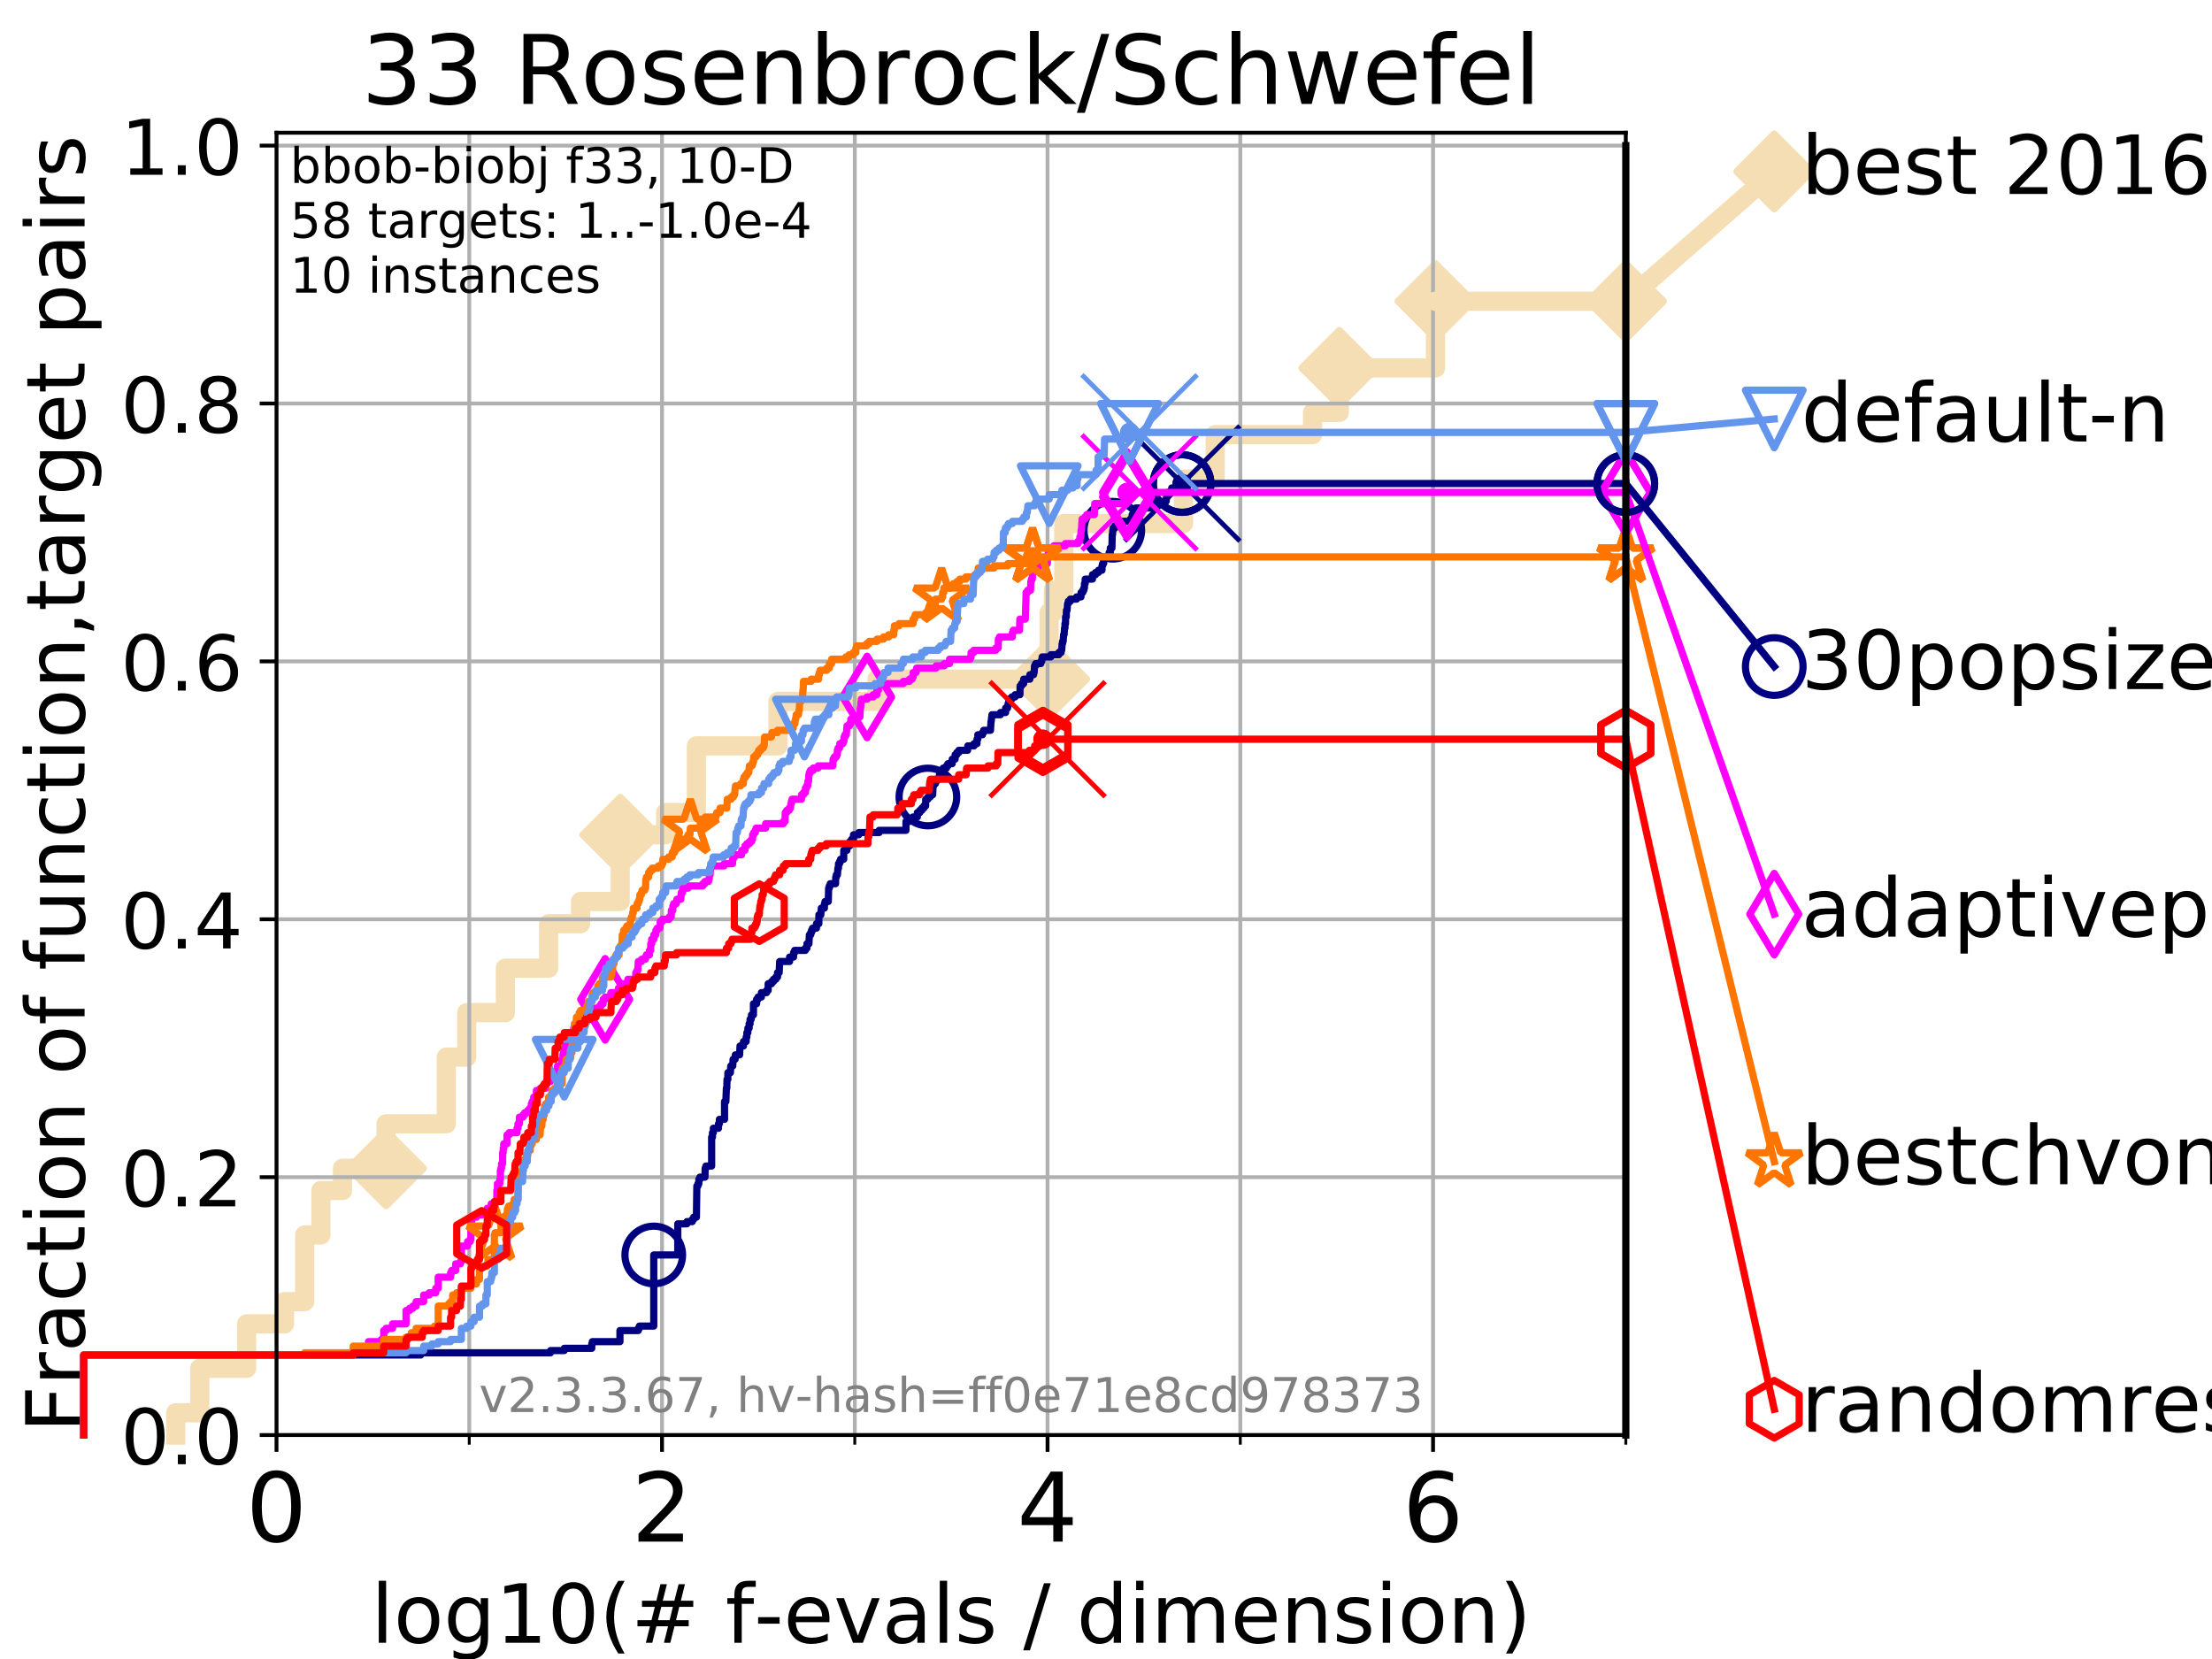 <?xml version="1.0" encoding="utf-8" standalone="no"?>
<!DOCTYPE svg PUBLIC "-//W3C//DTD SVG 1.1//EN"
  "http://www.w3.org/Graphics/SVG/1.1/DTD/svg11.dtd">
<!-- Created with matplotlib (https://matplotlib.org/) -->
<svg height="345.6pt" version="1.1" viewBox="0 0 460.8 345.6" width="460.8pt" xmlns="http://www.w3.org/2000/svg" xmlns:xlink="http://www.w3.org/1999/xlink">
 <defs>
  <style type="text/css">
*{stroke-linecap:butt;stroke-linejoin:round;}
  </style>
 </defs>
 <g id="figure_1">
  <g id="patch_1">
   <path d="M 0 345.6 
L 460.8 345.6 
L 460.8 0 
L 0 0 
z
" style="fill:#ffffff;"/>
  </g>
  <g id="axes_1">
   <g id="patch_2">
    <path d="M 57.6 298.944 
L 338.688 298.944 
L 338.688 27.648 
L 57.6 27.648 
z
" style="fill:#ffffff;"/>
   </g>
   <g id="line2d_1">
    <path d="M 36.604 298.944 
L 36.604 294.313 
L 41.621 294.313 
L 41.621 285.05 
L 51.38 285.05 
L 51.38 275.788 
L 59.262 275.788 
L 59.262 271.157 
L 63.468 271.157 
L 63.468 257.263 
L 66.854 257.263 
L 66.854 248.001 
L 71.35 248.001 
L 71.35 243.37 
L 80.416 243.37 
L 80.416 234.107 
L 92.969 234.107 
L 92.969 220.214 
L 97.224 220.214 
L 97.224 210.951 
L 105.285 210.951 
L 105.285 201.689 
L 114.284 201.689 
L 114.284 192.426 
L 120.945 192.426 
L 120.945 187.795 
L 129.205 187.795 
L 129.205 173.901 
L 138.678 173.901 
L 138.678 169.27 
L 145.063 169.27 
L 145.063 155.377 
L 162.061 155.377 
L 162.061 146.114 
L 182.701 146.114 
L 182.701 141.483 
L 218.552 141.483 
L 218.552 127.589 
L 219.424 127.589 
L 219.424 122.958 
L 221.606 122.958 
L 221.606 109.065 
L 246.546 109.065 
L 246.546 99.802 
L 253.152 99.802 
L 253.152 90.54 
L 273.433 90.54 
L 273.433 85.909 
L 279.006 85.909 
L 279.006 76.646 
L 299.042 76.646 
L 299.042 62.753 
L 338.688 62.753 
" style="fill:none;stroke:#f5deb3;stroke-linecap:square;stroke-width:4;"/>
   </g>
   <g id="line2d_2">
    <defs>
     <path d="M 0 7.778 
L 7.778 0 
L 0 -7.778 
L -7.778 0 
z
" id="m1c8a63c3a5" style="stroke:#f5deb3;stroke-linejoin:miter;stroke-width:1.5;"/>
    </defs>
    <g>
     <use style="fill:#f5deb3;stroke:#f5deb3;stroke-linejoin:miter;stroke-width:1.5;" x="80.416" xlink:href="#m1c8a63c3a5" y="243.37"/>
     <use style="fill:#f5deb3;stroke:#f5deb3;stroke-linejoin:miter;stroke-width:1.5;" x="129.205" xlink:href="#m1c8a63c3a5" y="173.901"/>
     <use style="fill:#f5deb3;stroke:#f5deb3;stroke-linejoin:miter;stroke-width:1.5;" x="218.552" xlink:href="#m1c8a63c3a5" y="141.483"/>
     <use style="fill:#f5deb3;stroke:#f5deb3;stroke-linejoin:miter;stroke-width:1.5;" x="279.006" xlink:href="#m1c8a63c3a5" y="76.646"/>
     <use style="fill:#f5deb3;stroke:#f5deb3;stroke-linejoin:miter;stroke-width:1.5;" x="299.042" xlink:href="#m1c8a63c3a5" y="62.753"/>
     <use style="fill:#f5deb3;stroke:#f5deb3;stroke-linejoin:miter;stroke-width:1.5;" x="338.688" xlink:href="#m1c8a63c3a5" y="62.753"/>
    </g>
   </g>
   <g id="line2d_3">
    <path style="fill:none;stroke:#f5deb3;stroke-linecap:square;stroke-width:4;"/>
    <g/>
   </g>
   <g id="line2d_4">
    <path d="M 338.688 62.753 
L 369.608 35.706 
" style="fill:none;stroke:#f5deb3;stroke-linecap:square;stroke-width:4;"/>
    <g>
     <use style="fill:#f5deb3;stroke:#f5deb3;stroke-linejoin:miter;stroke-width:1.5;" x="338.688" xlink:href="#m1c8a63c3a5" y="62.753"/>
     <use style="fill:#f5deb3;stroke:#f5deb3;stroke-linejoin:miter;stroke-width:1.5;" x="369.608" xlink:href="#m1c8a63c3a5" y="35.706"/>
    </g>
   </g>
   <g id="matplotlib.axis_1">
    <g id="xtick_1">
     <g id="line2d_5">
      <path clip-path="url(#p7eae4d6747)" d="M 57.6 298.944 
L 57.6 27.648 
" style="fill:none;stroke:#b0b0b0;stroke-linecap:square;stroke-width:0.8;"/>
     </g>
     <g id="line2d_6">
      <defs>
       <path d="M 0 0 
L 0 3.5 
" id="me81f5ba3cb" style="stroke:#000000;stroke-width:0.8;"/>
      </defs>
      <g>
       <use style="stroke:#000000;stroke-width:0.8;" x="57.6" xlink:href="#me81f5ba3cb" y="298.944"/>
      </g>
     </g>
     <g id="text_1">
      <!-- 0 -->
      <defs>
       <path d="M 31.781 66.406 
Q 24.172 66.406 20.328 58.906 
Q 16.5 51.422 16.5 36.375 
Q 16.5 21.391 20.328 13.891 
Q 24.172 6.391 31.781 6.391 
Q 39.453 6.391 43.281 13.891 
Q 47.125 21.391 47.125 36.375 
Q 47.125 51.422 43.281 58.906 
Q 39.453 66.406 31.781 66.406 
z
M 31.781 74.219 
Q 44.047 74.219 50.516 64.516 
Q 56.984 54.828 56.984 36.375 
Q 56.984 17.969 50.516 8.266 
Q 44.047 -1.422 31.781 -1.422 
Q 19.531 -1.422 13.062 8.266 
Q 6.594 17.969 6.594 36.375 
Q 6.594 54.828 13.062 64.516 
Q 19.531 74.219 31.781 74.219 
z
" id="DejaVuSans-48"/>
      </defs>
      <g transform="translate(51.237 321.141)scale(0.2 -0.2)">
       <use xlink:href="#DejaVuSans-48"/>
      </g>
     </g>
    </g>
    <g id="xtick_2">
     <g id="line2d_7">
      <path clip-path="url(#p7eae4d6747)" d="M 137.911 298.944 
L 137.911 27.648 
" style="fill:none;stroke:#b0b0b0;stroke-linecap:square;stroke-width:0.8;"/>
     </g>
     <g id="line2d_8">
      <g>
       <use style="stroke:#000000;stroke-width:0.8;" x="137.911" xlink:href="#me81f5ba3cb" y="298.944"/>
      </g>
     </g>
     <g id="text_2">
      <!-- 2 -->
      <defs>
       <path d="M 19.188 8.297 
L 53.609 8.297 
L 53.609 0 
L 7.328 0 
L 7.328 8.297 
Q 12.938 14.109 22.625 23.891 
Q 32.328 33.688 34.812 36.531 
Q 39.547 41.844 41.422 45.531 
Q 43.312 49.219 43.312 52.781 
Q 43.312 58.594 39.234 62.25 
Q 35.156 65.922 28.609 65.922 
Q 23.969 65.922 18.812 64.312 
Q 13.672 62.703 7.812 59.422 
L 7.812 69.391 
Q 13.766 71.781 18.938 73 
Q 24.125 74.219 28.422 74.219 
Q 39.75 74.219 46.484 68.547 
Q 53.219 62.891 53.219 53.422 
Q 53.219 48.922 51.531 44.891 
Q 49.859 40.875 45.406 35.406 
Q 44.188 33.984 37.641 27.219 
Q 31.109 20.453 19.188 8.297 
z
" id="DejaVuSans-50"/>
      </defs>
      <g transform="translate(131.548 321.141)scale(0.2 -0.2)">
       <use xlink:href="#DejaVuSans-50"/>
      </g>
     </g>
    </g>
    <g id="xtick_3">
     <g id="line2d_9">
      <path clip-path="url(#p7eae4d6747)" d="M 218.222 298.944 
L 218.222 27.648 
" style="fill:none;stroke:#b0b0b0;stroke-linecap:square;stroke-width:0.8;"/>
     </g>
     <g id="line2d_10">
      <g>
       <use style="stroke:#000000;stroke-width:0.8;" x="218.222" xlink:href="#me81f5ba3cb" y="298.944"/>
      </g>
     </g>
     <g id="text_3">
      <!-- 4 -->
      <defs>
       <path d="M 37.797 64.312 
L 12.891 25.391 
L 37.797 25.391 
z
M 35.203 72.906 
L 47.609 72.906 
L 47.609 25.391 
L 58.016 25.391 
L 58.016 17.188 
L 47.609 17.188 
L 47.609 0 
L 37.797 0 
L 37.797 17.188 
L 4.891 17.188 
L 4.891 26.703 
z
" id="DejaVuSans-52"/>
      </defs>
      <g transform="translate(211.859 321.141)scale(0.2 -0.2)">
       <use xlink:href="#DejaVuSans-52"/>
      </g>
     </g>
    </g>
    <g id="xtick_4">
     <g id="line2d_11">
      <path clip-path="url(#p7eae4d6747)" d="M 298.533 298.944 
L 298.533 27.648 
" style="fill:none;stroke:#b0b0b0;stroke-linecap:square;stroke-width:0.8;"/>
     </g>
     <g id="line2d_12">
      <g>
       <use style="stroke:#000000;stroke-width:0.8;" x="298.533" xlink:href="#me81f5ba3cb" y="298.944"/>
      </g>
     </g>
     <g id="text_4">
      <!-- 6 -->
      <defs>
       <path d="M 33.016 40.375 
Q 26.375 40.375 22.484 35.828 
Q 18.609 31.297 18.609 23.391 
Q 18.609 15.531 22.484 10.953 
Q 26.375 6.391 33.016 6.391 
Q 39.656 6.391 43.531 10.953 
Q 47.406 15.531 47.406 23.391 
Q 47.406 31.297 43.531 35.828 
Q 39.656 40.375 33.016 40.375 
z
M 52.594 71.297 
L 52.594 62.312 
Q 48.875 64.062 45.094 64.984 
Q 41.312 65.922 37.594 65.922 
Q 27.828 65.922 22.672 59.328 
Q 17.531 52.734 16.797 39.406 
Q 19.672 43.656 24.016 45.922 
Q 28.375 48.188 33.594 48.188 
Q 44.578 48.188 50.953 41.516 
Q 57.328 34.859 57.328 23.391 
Q 57.328 12.156 50.688 5.359 
Q 44.047 -1.422 33.016 -1.422 
Q 20.359 -1.422 13.672 8.266 
Q 6.984 17.969 6.984 36.375 
Q 6.984 53.656 15.188 63.938 
Q 23.391 74.219 37.203 74.219 
Q 40.922 74.219 44.703 73.484 
Q 48.484 72.75 52.594 71.297 
z
" id="DejaVuSans-54"/>
      </defs>
      <g transform="translate(292.17 321.141)scale(0.2 -0.2)">
       <use xlink:href="#DejaVuSans-54"/>
      </g>
     </g>
    </g>
    <g id="xtick_5">
     <g id="line2d_13">
      <path clip-path="url(#p7eae4d6747)" d="M 97.755 298.944 
L 97.755 27.648 
" style="fill:none;stroke:#b0b0b0;stroke-linecap:square;stroke-width:0.8;"/>
     </g>
     <g id="line2d_14">
      <defs>
       <path d="M 0 0 
L 0 2 
" id="m431b01441a" style="stroke:#000000;stroke-width:0.6;"/>
      </defs>
      <g>
       <use style="stroke:#000000;stroke-width:0.6;" x="97.755" xlink:href="#m431b01441a" y="298.944"/>
      </g>
     </g>
    </g>
    <g id="xtick_6">
     <g id="line2d_15">
      <path clip-path="url(#p7eae4d6747)" d="M 178.066 298.944 
L 178.066 27.648 
" style="fill:none;stroke:#b0b0b0;stroke-linecap:square;stroke-width:0.8;"/>
     </g>
     <g id="line2d_16">
      <g>
       <use style="stroke:#000000;stroke-width:0.6;" x="178.066" xlink:href="#m431b01441a" y="298.944"/>
      </g>
     </g>
    </g>
    <g id="xtick_7">
     <g id="line2d_17">
      <path clip-path="url(#p7eae4d6747)" d="M 258.377 298.944 
L 258.377 27.648 
" style="fill:none;stroke:#b0b0b0;stroke-linecap:square;stroke-width:0.8;"/>
     </g>
     <g id="line2d_18">
      <g>
       <use style="stroke:#000000;stroke-width:0.6;" x="258.377" xlink:href="#m431b01441a" y="298.944"/>
      </g>
     </g>
    </g>
    <g id="xtick_8">
     <g id="line2d_19">
      <path clip-path="url(#p7eae4d6747)" d="M 338.688 298.944 
L 338.688 27.648 
" style="fill:none;stroke:#b0b0b0;stroke-linecap:square;stroke-width:0.8;"/>
     </g>
     <g id="line2d_20">
      <g>
       <use style="stroke:#000000;stroke-width:0.6;" x="338.688" xlink:href="#m431b01441a" y="298.944"/>
      </g>
     </g>
    </g>
    <g id="text_5">
     <!-- log10(# f-evals / dimension) -->
     <defs>
      <path d="M 9.422 75.984 
L 18.406 75.984 
L 18.406 0 
L 9.422 0 
z
" id="DejaVuSans-108"/>
      <path d="M 30.609 48.391 
Q 23.391 48.391 19.188 42.75 
Q 14.984 37.109 14.984 27.297 
Q 14.984 17.484 19.156 11.844 
Q 23.344 6.203 30.609 6.203 
Q 37.797 6.203 41.984 11.859 
Q 46.188 17.531 46.188 27.297 
Q 46.188 37.016 41.984 42.703 
Q 37.797 48.391 30.609 48.391 
z
M 30.609 56 
Q 42.328 56 49.016 48.375 
Q 55.719 40.766 55.719 27.297 
Q 55.719 13.875 49.016 6.219 
Q 42.328 -1.422 30.609 -1.422 
Q 18.844 -1.422 12.172 6.219 
Q 5.516 13.875 5.516 27.297 
Q 5.516 40.766 12.172 48.375 
Q 18.844 56 30.609 56 
z
" id="DejaVuSans-111"/>
      <path d="M 45.406 27.984 
Q 45.406 37.75 41.375 43.109 
Q 37.359 48.484 30.078 48.484 
Q 22.859 48.484 18.828 43.109 
Q 14.797 37.75 14.797 27.984 
Q 14.797 18.266 18.828 12.891 
Q 22.859 7.516 30.078 7.516 
Q 37.359 7.516 41.375 12.891 
Q 45.406 18.266 45.406 27.984 
z
M 54.391 6.781 
Q 54.391 -7.172 48.188 -13.984 
Q 42 -20.797 29.203 -20.797 
Q 24.469 -20.797 20.266 -20.094 
Q 16.062 -19.391 12.109 -17.922 
L 12.109 -9.188 
Q 16.062 -11.328 19.922 -12.344 
Q 23.781 -13.375 27.781 -13.375 
Q 36.625 -13.375 41.016 -8.766 
Q 45.406 -4.156 45.406 5.172 
L 45.406 9.625 
Q 42.625 4.781 38.281 2.391 
Q 33.938 0 27.875 0 
Q 17.828 0 11.672 7.656 
Q 5.516 15.328 5.516 27.984 
Q 5.516 40.672 11.672 48.328 
Q 17.828 56 27.875 56 
Q 33.938 56 38.281 53.609 
Q 42.625 51.219 45.406 46.391 
L 45.406 54.688 
L 54.391 54.688 
z
" id="DejaVuSans-103"/>
      <path d="M 12.406 8.297 
L 28.516 8.297 
L 28.516 63.922 
L 10.984 60.406 
L 10.984 69.391 
L 28.422 72.906 
L 38.281 72.906 
L 38.281 8.297 
L 54.391 8.297 
L 54.391 0 
L 12.406 0 
z
" id="DejaVuSans-49"/>
      <path d="M 31 75.875 
Q 24.469 64.656 21.281 53.656 
Q 18.109 42.672 18.109 31.391 
Q 18.109 20.125 21.312 9.062 
Q 24.516 -2 31 -13.188 
L 23.188 -13.188 
Q 15.875 -1.703 12.234 9.375 
Q 8.594 20.453 8.594 31.391 
Q 8.594 42.281 12.203 53.312 
Q 15.828 64.359 23.188 75.875 
z
" id="DejaVuSans-40"/>
      <path d="M 51.125 44 
L 36.922 44 
L 32.812 27.688 
L 47.125 27.688 
z
M 43.797 71.781 
L 38.719 51.516 
L 52.984 51.516 
L 58.109 71.781 
L 65.922 71.781 
L 60.891 51.516 
L 76.125 51.516 
L 76.125 44 
L 58.984 44 
L 54.984 27.688 
L 70.516 27.688 
L 70.516 20.219 
L 53.078 20.219 
L 48 0 
L 40.188 0 
L 45.219 20.219 
L 30.906 20.219 
L 25.875 0 
L 18.016 0 
L 23.094 20.219 
L 7.719 20.219 
L 7.719 27.688 
L 24.906 27.688 
L 29 44 
L 13.281 44 
L 13.281 51.516 
L 30.906 51.516 
L 35.891 71.781 
z
" id="DejaVuSans-35"/>
      <path id="DejaVuSans-32"/>
      <path d="M 37.109 75.984 
L 37.109 68.5 
L 28.516 68.5 
Q 23.688 68.5 21.797 66.547 
Q 19.922 64.594 19.922 59.516 
L 19.922 54.688 
L 34.719 54.688 
L 34.719 47.703 
L 19.922 47.703 
L 19.922 0 
L 10.891 0 
L 10.891 47.703 
L 2.297 47.703 
L 2.297 54.688 
L 10.891 54.688 
L 10.891 58.5 
Q 10.891 67.625 15.141 71.797 
Q 19.391 75.984 28.609 75.984 
z
" id="DejaVuSans-102"/>
      <path d="M 4.891 31.391 
L 31.203 31.391 
L 31.203 23.391 
L 4.891 23.391 
z
" id="DejaVuSans-45"/>
      <path d="M 56.203 29.594 
L 56.203 25.203 
L 14.891 25.203 
Q 15.484 15.922 20.484 11.062 
Q 25.484 6.203 34.422 6.203 
Q 39.594 6.203 44.453 7.469 
Q 49.312 8.734 54.109 11.281 
L 54.109 2.781 
Q 49.266 0.734 44.188 -0.344 
Q 39.109 -1.422 33.891 -1.422 
Q 20.797 -1.422 13.156 6.188 
Q 5.516 13.812 5.516 26.812 
Q 5.516 40.234 12.766 48.109 
Q 20.016 56 32.328 56 
Q 43.359 56 49.781 48.891 
Q 56.203 41.797 56.203 29.594 
z
M 47.219 32.234 
Q 47.125 39.594 43.094 43.984 
Q 39.062 48.391 32.422 48.391 
Q 24.906 48.391 20.391 44.141 
Q 15.875 39.891 15.188 32.172 
z
" id="DejaVuSans-101"/>
      <path d="M 2.984 54.688 
L 12.5 54.688 
L 29.594 8.797 
L 46.688 54.688 
L 56.203 54.688 
L 35.688 0 
L 23.484 0 
z
" id="DejaVuSans-118"/>
      <path d="M 34.281 27.484 
Q 23.391 27.484 19.188 25 
Q 14.984 22.516 14.984 16.5 
Q 14.984 11.719 18.141 8.906 
Q 21.297 6.109 26.703 6.109 
Q 34.188 6.109 38.703 11.406 
Q 43.219 16.703 43.219 25.484 
L 43.219 27.484 
z
M 52.203 31.203 
L 52.203 0 
L 43.219 0 
L 43.219 8.297 
Q 40.141 3.328 35.547 0.953 
Q 30.953 -1.422 24.312 -1.422 
Q 15.922 -1.422 10.953 3.297 
Q 6 8.016 6 15.922 
Q 6 25.141 12.172 29.828 
Q 18.359 34.516 30.609 34.516 
L 43.219 34.516 
L 43.219 35.406 
Q 43.219 41.609 39.141 45 
Q 35.062 48.391 27.688 48.391 
Q 23 48.391 18.547 47.266 
Q 14.109 46.141 10.016 43.891 
L 10.016 52.203 
Q 14.938 54.109 19.578 55.047 
Q 24.219 56 28.609 56 
Q 40.484 56 46.344 49.844 
Q 52.203 43.703 52.203 31.203 
z
" id="DejaVuSans-97"/>
      <path d="M 44.281 53.078 
L 44.281 44.578 
Q 40.484 46.531 36.375 47.5 
Q 32.281 48.484 27.875 48.484 
Q 21.188 48.484 17.844 46.438 
Q 14.5 44.391 14.5 40.281 
Q 14.5 37.156 16.891 35.375 
Q 19.281 33.594 26.516 31.984 
L 29.594 31.297 
Q 39.156 29.25 43.188 25.516 
Q 47.219 21.781 47.219 15.094 
Q 47.219 7.469 41.188 3.016 
Q 35.156 -1.422 24.609 -1.422 
Q 20.219 -1.422 15.453 -0.562 
Q 10.688 0.297 5.422 2 
L 5.422 11.281 
Q 10.406 8.688 15.234 7.391 
Q 20.062 6.109 24.812 6.109 
Q 31.156 6.109 34.562 8.281 
Q 37.984 10.453 37.984 14.406 
Q 37.984 18.062 35.516 20.016 
Q 33.062 21.969 24.703 23.781 
L 21.578 24.516 
Q 13.234 26.266 9.516 29.906 
Q 5.812 33.547 5.812 39.891 
Q 5.812 47.609 11.281 51.797 
Q 16.75 56 26.812 56 
Q 31.781 56 36.172 55.266 
Q 40.578 54.547 44.281 53.078 
z
" id="DejaVuSans-115"/>
      <path d="M 25.391 72.906 
L 33.688 72.906 
L 8.297 -9.281 
L 0 -9.281 
z
" id="DejaVuSans-47"/>
      <path d="M 45.406 46.391 
L 45.406 75.984 
L 54.391 75.984 
L 54.391 0 
L 45.406 0 
L 45.406 8.203 
Q 42.578 3.328 38.25 0.953 
Q 33.938 -1.422 27.875 -1.422 
Q 17.969 -1.422 11.734 6.484 
Q 5.516 14.406 5.516 27.297 
Q 5.516 40.188 11.734 48.094 
Q 17.969 56 27.875 56 
Q 33.938 56 38.25 53.625 
Q 42.578 51.266 45.406 46.391 
z
M 14.797 27.297 
Q 14.797 17.391 18.875 11.75 
Q 22.953 6.109 30.078 6.109 
Q 37.203 6.109 41.297 11.75 
Q 45.406 17.391 45.406 27.297 
Q 45.406 37.203 41.297 42.844 
Q 37.203 48.484 30.078 48.484 
Q 22.953 48.484 18.875 42.844 
Q 14.797 37.203 14.797 27.297 
z
" id="DejaVuSans-100"/>
      <path d="M 9.422 54.688 
L 18.406 54.688 
L 18.406 0 
L 9.422 0 
z
M 9.422 75.984 
L 18.406 75.984 
L 18.406 64.594 
L 9.422 64.594 
z
" id="DejaVuSans-105"/>
      <path d="M 52 44.188 
Q 55.375 50.25 60.062 53.125 
Q 64.75 56 71.094 56 
Q 79.641 56 84.281 50.016 
Q 88.922 44.047 88.922 33.016 
L 88.922 0 
L 79.891 0 
L 79.891 32.719 
Q 79.891 40.578 77.094 44.375 
Q 74.312 48.188 68.609 48.188 
Q 61.625 48.188 57.562 43.547 
Q 53.516 38.922 53.516 30.906 
L 53.516 0 
L 44.484 0 
L 44.484 32.719 
Q 44.484 40.625 41.703 44.406 
Q 38.922 48.188 33.109 48.188 
Q 26.219 48.188 22.156 43.531 
Q 18.109 38.875 18.109 30.906 
L 18.109 0 
L 9.078 0 
L 9.078 54.688 
L 18.109 54.688 
L 18.109 46.188 
Q 21.188 51.219 25.484 53.609 
Q 29.781 56 35.688 56 
Q 41.656 56 45.828 52.969 
Q 50 49.953 52 44.188 
z
" id="DejaVuSans-109"/>
      <path d="M 54.891 33.016 
L 54.891 0 
L 45.906 0 
L 45.906 32.719 
Q 45.906 40.484 42.875 44.328 
Q 39.844 48.188 33.797 48.188 
Q 26.516 48.188 22.312 43.547 
Q 18.109 38.922 18.109 30.906 
L 18.109 0 
L 9.078 0 
L 9.078 54.688 
L 18.109 54.688 
L 18.109 46.188 
Q 21.344 51.125 25.703 53.562 
Q 30.078 56 35.797 56 
Q 45.219 56 50.047 50.172 
Q 54.891 44.344 54.891 33.016 
z
" id="DejaVuSans-110"/>
      <path d="M 8.016 75.875 
L 15.828 75.875 
Q 23.141 64.359 26.781 53.312 
Q 30.422 42.281 30.422 31.391 
Q 30.422 20.453 26.781 9.375 
Q 23.141 -1.703 15.828 -13.188 
L 8.016 -13.188 
Q 14.5 -2 17.703 9.062 
Q 20.906 20.125 20.906 31.391 
Q 20.906 42.672 17.703 53.656 
Q 14.5 64.656 8.016 75.875 
z
" id="DejaVuSans-41"/>
     </defs>
     <g transform="translate(77.303 342.218)scale(0.17 -0.17)">
      <use xlink:href="#DejaVuSans-108"/>
      <use x="27.783" xlink:href="#DejaVuSans-111"/>
      <use x="88.965" xlink:href="#DejaVuSans-103"/>
      <use x="152.441" xlink:href="#DejaVuSans-49"/>
      <use x="216.064" xlink:href="#DejaVuSans-48"/>
      <use x="279.688" xlink:href="#DejaVuSans-40"/>
      <use x="318.701" xlink:href="#DejaVuSans-35"/>
      <use x="402.49" xlink:href="#DejaVuSans-32"/>
      <use x="434.277" xlink:href="#DejaVuSans-102"/>
      <use x="469.404" xlink:href="#DejaVuSans-45"/>
      <use x="505.488" xlink:href="#DejaVuSans-101"/>
      <use x="567.012" xlink:href="#DejaVuSans-118"/>
      <use x="626.191" xlink:href="#DejaVuSans-97"/>
      <use x="687.471" xlink:href="#DejaVuSans-108"/>
      <use x="715.254" xlink:href="#DejaVuSans-115"/>
      <use x="767.354" xlink:href="#DejaVuSans-32"/>
      <use x="799.141" xlink:href="#DejaVuSans-47"/>
      <use x="832.832" xlink:href="#DejaVuSans-32"/>
      <use x="864.619" xlink:href="#DejaVuSans-100"/>
      <use x="928.096" xlink:href="#DejaVuSans-105"/>
      <use x="955.879" xlink:href="#DejaVuSans-109"/>
      <use x="1053.291" xlink:href="#DejaVuSans-101"/>
      <use x="1114.814" xlink:href="#DejaVuSans-110"/>
      <use x="1178.193" xlink:href="#DejaVuSans-115"/>
      <use x="1230.293" xlink:href="#DejaVuSans-105"/>
      <use x="1258.076" xlink:href="#DejaVuSans-111"/>
      <use x="1319.258" xlink:href="#DejaVuSans-110"/>
      <use x="1382.637" xlink:href="#DejaVuSans-41"/>
     </g>
    </g>
   </g>
   <g id="matplotlib.axis_2">
    <g id="ytick_1">
     <g id="line2d_21">
      <path clip-path="url(#p7eae4d6747)" d="M 57.6 298.944 
L 338.688 298.944 
" style="fill:none;stroke:#b0b0b0;stroke-linecap:square;stroke-width:0.8;"/>
     </g>
     <g id="line2d_22">
      <defs>
       <path d="M 0 0 
L -3.5 0 
" id="m3afde290ed" style="stroke:#000000;stroke-width:0.8;"/>
      </defs>
      <g>
       <use style="stroke:#000000;stroke-width:0.8;" x="57.6" xlink:href="#m3afde290ed" y="298.944"/>
      </g>
     </g>
     <g id="text_6">
      <!-- 0.0 -->
      <defs>
       <path d="M 10.688 12.406 
L 21 12.406 
L 21 0 
L 10.688 0 
z
" id="DejaVuSans-46"/>
      </defs>
      <g transform="translate(25.155 305.023)scale(0.16 -0.16)">
       <use xlink:href="#DejaVuSans-48"/>
       <use x="63.623" xlink:href="#DejaVuSans-46"/>
       <use x="95.41" xlink:href="#DejaVuSans-48"/>
      </g>
     </g>
    </g>
    <g id="ytick_2">
     <g id="line2d_23">
      <path clip-path="url(#p7eae4d6747)" d="M 57.6 245.222 
L 338.688 245.222 
" style="fill:none;stroke:#b0b0b0;stroke-linecap:square;stroke-width:0.8;"/>
     </g>
     <g id="line2d_24">
      <g>
       <use style="stroke:#000000;stroke-width:0.8;" x="57.6" xlink:href="#m3afde290ed" y="245.222"/>
      </g>
     </g>
     <g id="text_7">
      <!-- 0.2 -->
      <g transform="translate(25.155 251.301)scale(0.16 -0.16)">
       <use xlink:href="#DejaVuSans-48"/>
       <use x="63.623" xlink:href="#DejaVuSans-46"/>
       <use x="95.41" xlink:href="#DejaVuSans-50"/>
      </g>
     </g>
    </g>
    <g id="ytick_3">
     <g id="line2d_25">
      <path clip-path="url(#p7eae4d6747)" d="M 57.6 191.5 
L 338.688 191.5 
" style="fill:none;stroke:#b0b0b0;stroke-linecap:square;stroke-width:0.8;"/>
     </g>
     <g id="line2d_26">
      <g>
       <use style="stroke:#000000;stroke-width:0.8;" x="57.6" xlink:href="#m3afde290ed" y="191.5"/>
      </g>
     </g>
     <g id="text_8">
      <!-- 0.4 -->
      <g transform="translate(25.155 197.579)scale(0.16 -0.16)">
       <use xlink:href="#DejaVuSans-48"/>
       <use x="63.623" xlink:href="#DejaVuSans-46"/>
       <use x="95.41" xlink:href="#DejaVuSans-52"/>
      </g>
     </g>
    </g>
    <g id="ytick_4">
     <g id="line2d_27">
      <path clip-path="url(#p7eae4d6747)" d="M 57.6 137.778 
L 338.688 137.778 
" style="fill:none;stroke:#b0b0b0;stroke-linecap:square;stroke-width:0.8;"/>
     </g>
     <g id="line2d_28">
      <g>
       <use style="stroke:#000000;stroke-width:0.8;" x="57.6" xlink:href="#m3afde290ed" y="137.778"/>
      </g>
     </g>
     <g id="text_9">
      <!-- 0.6 -->
      <g transform="translate(25.155 143.857)scale(0.16 -0.16)">
       <use xlink:href="#DejaVuSans-48"/>
       <use x="63.623" xlink:href="#DejaVuSans-46"/>
       <use x="95.41" xlink:href="#DejaVuSans-54"/>
      </g>
     </g>
    </g>
    <g id="ytick_5">
     <g id="line2d_29">
      <path clip-path="url(#p7eae4d6747)" d="M 57.6 84.056 
L 338.688 84.056 
" style="fill:none;stroke:#b0b0b0;stroke-linecap:square;stroke-width:0.8;"/>
     </g>
     <g id="line2d_30">
      <g>
       <use style="stroke:#000000;stroke-width:0.8;" x="57.6" xlink:href="#m3afde290ed" y="84.056"/>
      </g>
     </g>
     <g id="text_10">
      <!-- 0.8 -->
      <defs>
       <path d="M 31.781 34.625 
Q 24.75 34.625 20.719 30.859 
Q 16.703 27.094 16.703 20.516 
Q 16.703 13.922 20.719 10.156 
Q 24.75 6.391 31.781 6.391 
Q 38.812 6.391 42.859 10.172 
Q 46.922 13.969 46.922 20.516 
Q 46.922 27.094 42.891 30.859 
Q 38.875 34.625 31.781 34.625 
z
M 21.922 38.812 
Q 15.578 40.375 12.031 44.719 
Q 8.5 49.078 8.5 55.328 
Q 8.5 64.062 14.719 69.141 
Q 20.953 74.219 31.781 74.219 
Q 42.672 74.219 48.875 69.141 
Q 55.078 64.062 55.078 55.328 
Q 55.078 49.078 51.531 44.719 
Q 48 40.375 41.703 38.812 
Q 48.828 37.156 52.797 32.312 
Q 56.781 27.484 56.781 20.516 
Q 56.781 9.906 50.312 4.234 
Q 43.844 -1.422 31.781 -1.422 
Q 19.734 -1.422 13.25 4.234 
Q 6.781 9.906 6.781 20.516 
Q 6.781 27.484 10.781 32.312 
Q 14.797 37.156 21.922 38.812 
z
M 18.312 54.391 
Q 18.312 48.734 21.844 45.562 
Q 25.391 42.391 31.781 42.391 
Q 38.141 42.391 41.719 45.562 
Q 45.312 48.734 45.312 54.391 
Q 45.312 60.062 41.719 63.234 
Q 38.141 66.406 31.781 66.406 
Q 25.391 66.406 21.844 63.234 
Q 18.312 60.062 18.312 54.391 
z
" id="DejaVuSans-56"/>
      </defs>
      <g transform="translate(25.155 90.135)scale(0.16 -0.16)">
       <use xlink:href="#DejaVuSans-48"/>
       <use x="63.623" xlink:href="#DejaVuSans-46"/>
       <use x="95.41" xlink:href="#DejaVuSans-56"/>
      </g>
     </g>
    </g>
    <g id="ytick_6">
     <g id="line2d_31">
      <path clip-path="url(#p7eae4d6747)" d="M 57.6 30.334 
L 338.688 30.334 
" style="fill:none;stroke:#b0b0b0;stroke-linecap:square;stroke-width:0.8;"/>
     </g>
     <g id="line2d_32">
      <g>
       <use style="stroke:#000000;stroke-width:0.8;" x="57.6" xlink:href="#m3afde290ed" y="30.334"/>
      </g>
     </g>
     <g id="text_11">
      <!-- 1.0 -->
      <g transform="translate(25.155 36.413)scale(0.16 -0.16)">
       <use xlink:href="#DejaVuSans-49"/>
       <use x="63.623" xlink:href="#DejaVuSans-46"/>
       <use x="95.41" xlink:href="#DejaVuSans-48"/>
      </g>
     </g>
    </g>
    <g id="text_12">
     <!-- Fraction of function,target pairs -->
     <defs>
      <path d="M 9.812 72.906 
L 51.703 72.906 
L 51.703 64.594 
L 19.672 64.594 
L 19.672 43.109 
L 48.578 43.109 
L 48.578 34.812 
L 19.672 34.812 
L 19.672 0 
L 9.812 0 
z
" id="DejaVuSans-70"/>
      <path d="M 41.109 46.297 
Q 39.594 47.172 37.812 47.578 
Q 36.031 48 33.891 48 
Q 26.266 48 22.188 43.047 
Q 18.109 38.094 18.109 28.812 
L 18.109 0 
L 9.078 0 
L 9.078 54.688 
L 18.109 54.688 
L 18.109 46.188 
Q 20.953 51.172 25.484 53.578 
Q 30.031 56 36.531 56 
Q 37.453 56 38.578 55.875 
Q 39.703 55.766 41.062 55.516 
z
" id="DejaVuSans-114"/>
      <path d="M 48.781 52.594 
L 48.781 44.188 
Q 44.969 46.297 41.141 47.344 
Q 37.312 48.391 33.406 48.391 
Q 24.656 48.391 19.812 42.844 
Q 14.984 37.312 14.984 27.297 
Q 14.984 17.281 19.812 11.734 
Q 24.656 6.203 33.406 6.203 
Q 37.312 6.203 41.141 7.25 
Q 44.969 8.297 48.781 10.406 
L 48.781 2.094 
Q 45.016 0.344 40.984 -0.531 
Q 36.969 -1.422 32.422 -1.422 
Q 20.062 -1.422 12.781 6.344 
Q 5.516 14.109 5.516 27.297 
Q 5.516 40.672 12.859 48.328 
Q 20.219 56 33.016 56 
Q 37.156 56 41.109 55.141 
Q 45.062 54.297 48.781 52.594 
z
" id="DejaVuSans-99"/>
      <path d="M 18.312 70.219 
L 18.312 54.688 
L 36.812 54.688 
L 36.812 47.703 
L 18.312 47.703 
L 18.312 18.016 
Q 18.312 11.328 20.141 9.422 
Q 21.969 7.516 27.594 7.516 
L 36.812 7.516 
L 36.812 0 
L 27.594 0 
Q 17.188 0 13.234 3.875 
Q 9.281 7.766 9.281 18.016 
L 9.281 47.703 
L 2.688 47.703 
L 2.688 54.688 
L 9.281 54.688 
L 9.281 70.219 
z
" id="DejaVuSans-116"/>
      <path d="M 8.5 21.578 
L 8.5 54.688 
L 17.484 54.688 
L 17.484 21.922 
Q 17.484 14.156 20.5 10.266 
Q 23.531 6.391 29.594 6.391 
Q 36.859 6.391 41.078 11.031 
Q 45.312 15.672 45.312 23.688 
L 45.312 54.688 
L 54.297 54.688 
L 54.297 0 
L 45.312 0 
L 45.312 8.406 
Q 42.047 3.422 37.719 1 
Q 33.406 -1.422 27.688 -1.422 
Q 18.266 -1.422 13.375 4.438 
Q 8.5 10.297 8.5 21.578 
z
M 31.109 56 
z
" id="DejaVuSans-117"/>
      <path d="M 11.719 12.406 
L 22.016 12.406 
L 22.016 4 
L 14.016 -11.625 
L 7.719 -11.625 
L 11.719 4 
z
" id="DejaVuSans-44"/>
      <path d="M 18.109 8.203 
L 18.109 -20.797 
L 9.078 -20.797 
L 9.078 54.688 
L 18.109 54.688 
L 18.109 46.391 
Q 20.953 51.266 25.266 53.625 
Q 29.594 56 35.594 56 
Q 45.562 56 51.781 48.094 
Q 58.016 40.188 58.016 27.297 
Q 58.016 14.406 51.781 6.484 
Q 45.562 -1.422 35.594 -1.422 
Q 29.594 -1.422 25.266 0.953 
Q 20.953 3.328 18.109 8.203 
z
M 48.688 27.297 
Q 48.688 37.203 44.609 42.844 
Q 40.531 48.484 33.406 48.484 
Q 26.266 48.484 22.188 42.844 
Q 18.109 37.203 18.109 27.297 
Q 18.109 17.391 22.188 11.75 
Q 26.266 6.109 33.406 6.109 
Q 40.531 6.109 44.609 11.75 
Q 48.688 17.391 48.688 27.297 
z
" id="DejaVuSans-112"/>
     </defs>
     <g transform="translate(17.62 298.435)rotate(-90)scale(0.17 -0.17)">
      <use xlink:href="#DejaVuSans-70"/>
      <use x="57.41" xlink:href="#DejaVuSans-114"/>
      <use x="98.523" xlink:href="#DejaVuSans-97"/>
      <use x="159.803" xlink:href="#DejaVuSans-99"/>
      <use x="214.783" xlink:href="#DejaVuSans-116"/>
      <use x="253.992" xlink:href="#DejaVuSans-105"/>
      <use x="281.775" xlink:href="#DejaVuSans-111"/>
      <use x="342.957" xlink:href="#DejaVuSans-110"/>
      <use x="406.336" xlink:href="#DejaVuSans-32"/>
      <use x="438.123" xlink:href="#DejaVuSans-111"/>
      <use x="499.305" xlink:href="#DejaVuSans-102"/>
      <use x="534.51" xlink:href="#DejaVuSans-32"/>
      <use x="566.297" xlink:href="#DejaVuSans-102"/>
      <use x="601.502" xlink:href="#DejaVuSans-117"/>
      <use x="664.881" xlink:href="#DejaVuSans-110"/>
      <use x="728.26" xlink:href="#DejaVuSans-99"/>
      <use x="783.24" xlink:href="#DejaVuSans-116"/>
      <use x="822.449" xlink:href="#DejaVuSans-105"/>
      <use x="850.232" xlink:href="#DejaVuSans-111"/>
      <use x="911.414" xlink:href="#DejaVuSans-110"/>
      <use x="974.793" xlink:href="#DejaVuSans-44"/>
      <use x="1006.58" xlink:href="#DejaVuSans-116"/>
      <use x="1045.789" xlink:href="#DejaVuSans-97"/>
      <use x="1107.068" xlink:href="#DejaVuSans-114"/>
      <use x="1148.166" xlink:href="#DejaVuSans-103"/>
      <use x="1211.643" xlink:href="#DejaVuSans-101"/>
      <use x="1273.166" xlink:href="#DejaVuSans-116"/>
      <use x="1312.375" xlink:href="#DejaVuSans-32"/>
      <use x="1344.162" xlink:href="#DejaVuSans-112"/>
      <use x="1407.639" xlink:href="#DejaVuSans-97"/>
      <use x="1468.918" xlink:href="#DejaVuSans-105"/>
      <use x="1496.701" xlink:href="#DejaVuSans-114"/>
      <use x="1537.814" xlink:href="#DejaVuSans-115"/>
     </g>
    </g>
   </g>
   <g id="line2d_33">
    <defs>
     <path d="M 0 1.5 
C 0.398 1.5 0.779 1.342 1.061 1.061 
C 1.342 0.779 1.5 0.398 1.5 0 
C 1.5 -0.398 1.342 -0.779 1.061 -1.061 
C 0.779 -1.342 0.398 -1.5 0 -1.5 
C -0.398 -1.5 -0.779 -1.342 -1.061 -1.061 
C -1.342 -0.779 -1.5 -0.398 -1.5 0 
C -1.5 0.398 -1.342 0.779 -1.061 1.061 
C -0.779 1.342 -0.398 1.5 0 1.5 
z
" id="me8ed3b5916" style="stroke:#f5deb3;"/>
    </defs>
    <g>
     <use style="fill:#f5deb3;stroke:#f5deb3;" x="299.042" xlink:href="#me8ed3b5916" y="62.753"/>
     <use style="fill:#f5deb3;stroke:#f5deb3;" x="299.042" xlink:href="#me8ed3b5916" y="62.753"/>
    </g>
   </g>
   <g id="line2d_34">
    <defs>
     <path d="M 0 1.5 
C 0.398 1.5 0.779 1.342 1.061 1.061 
C 1.342 0.779 1.5 0.398 1.5 0 
C 1.5 -0.398 1.342 -0.779 1.061 -1.061 
C 0.779 -1.342 0.398 -1.5 0 -1.5 
C -0.398 -1.5 -0.779 -1.342 -1.061 -1.061 
C -1.342 -0.779 -1.5 -0.398 -1.5 0 
C -1.5 0.398 -1.342 0.779 -1.061 1.061 
C -0.779 1.342 -0.398 1.5 0 1.5 
z
" id="m2c01b92870" style="stroke:#000080;"/>
    </defs>
    <g>
     <use style="fill:#000080;stroke:#000080;" x="246.246" xlink:href="#m2c01b92870" y="100.728"/>
     <use style="fill:#000080;stroke:#000080;" x="246.246" xlink:href="#m2c01b92870" y="100.728"/>
    </g>
   </g>
   <g id="line2d_35">
    <path d="M 17.445 298.944 
L 17.445 282.272 
L 87.644 282.272 
L 87.644 281.809 
L 114.685 281.809 
L 114.685 281.345 
L 117.542 281.345 
L 117.542 280.882 
L 123.274 280.882 
L 123.274 279.956 
L 123.394 279.956 
L 123.394 279.493 
L 129.147 279.493 
L 129.147 277.177 
L 132.964 277.177 
L 132.964 276.714 
L 133.194 276.714 
L 133.194 276.251 
L 136.189 276.251 
L 136.189 261.431 
L 141.192 261.431 
L 141.192 254.948 
L 143.093 254.948 
L 143.093 254.484 
L 144.209 254.484 
L 144.209 254.021 
L 144.511 254.021 
L 144.511 253.558 
L 145.075 253.558 
L 145.167 247.075 
L 145.384 247.075 
L 145.384 246.611 
L 145.576 246.611 
L 145.576 245.685 
L 145.799 245.685 
L 145.799 245.222 
L 146.854 245.222 
L 146.896 243.37 
L 147.051 243.37 
L 147.051 242.906 
L 148.248 242.906 
L 148.248 236.886 
L 148.421 236.886 
L 148.421 235.96 
L 148.602 235.96 
L 148.602 235.033 
L 149.673 235.033 
L 149.673 234.107 
L 149.859 234.107 
L 149.859 233.181 
L 150.933 233.181 
L 150.933 229.476 
L 151.211 229.476 
L 151.317 226.697 
L 151.405 226.697 
L 151.454 224.845 
L 151.629 224.845 
L 151.629 223.455 
L 152.153 223.455 
L 152.23 222.066 
L 152.647 222.066 
L 152.715 220.677 
L 153.135 220.677 
L 153.178 219.75 
L 154.071 219.75 
L 154.16 217.898 
L 154.88 217.898 
L 154.88 216.972 
L 155.438 216.972 
L 155.438 216.045 
L 155.584 216.045 
L 155.584 215.119 
L 155.792 215.119 
L 155.792 214.193 
L 156.059 214.193 
L 156.059 213.267 
L 156.255 213.267 
L 156.255 212.34 
L 156.491 212.34 
L 156.551 211.414 
L 156.959 211.414 
L 156.959 209.099 
L 157.619 209.099 
L 157.619 208.172 
L 157.921 208.172 
L 157.921 207.709 
L 158.605 207.709 
L 158.605 206.783 
L 159.693 206.783 
L 159.693 206.32 
L 160.02 206.32 
L 160.02 204.931 
L 160.737 204.931 
L 160.737 204.467 
L 161.137 204.467 
L 161.137 204.004 
L 161.623 204.004 
L 161.623 203.541 
L 161.973 203.541 
L 161.973 202.615 
L 162.316 202.615 
L 162.415 200.299 
L 164.486 200.299 
L 164.486 199.373 
L 165.31 199.373 
L 165.31 198.447 
L 165.533 198.447 
L 165.533 197.984 
L 167.764 197.984 
L 167.764 197.521 
L 168.1 197.521 
L 168.1 196.594 
L 168.512 196.594 
L 168.609 194.742 
L 168.882 194.742 
L 168.882 194.279 
L 169.05 194.279 
L 169.05 193.816 
L 169.262 193.816 
L 169.262 193.353 
L 170.078 193.353 
L 170.078 192.426 
L 170.583 192.426 
L 170.583 190.574 
L 170.991 190.574 
L 171.09 189.184 
L 171.739 189.184 
L 171.739 188.258 
L 171.876 188.258 
L 171.876 187.795 
L 172.549 187.795 
L 172.619 185.016 
L 172.761 185.016 
L 172.761 184.553 
L 172.949 184.553 
L 172.949 184.09 
L 174.063 184.09 
L 174.105 182.701 
L 174.221 182.701 
L 174.221 182.238 
L 174.458 182.238 
L 174.546 180.848 
L 174.671 180.848 
L 174.671 179.922 
L 174.899 179.922 
L 174.899 179.459 
L 175.106 179.459 
L 175.106 178.996 
L 175.756 178.996 
L 175.779 177.143 
L 176.429 177.143 
L 176.454 176.217 
L 177.009 176.217 
L 177.054 175.291 
L 177.42 175.291 
L 177.42 174.828 
L 177.796 174.828 
L 177.796 173.901 
L 178.901 173.901 
L 178.901 173.438 
L 183.14 173.438 
L 183.14 172.975 
L 188.73 172.975 
L 188.73 171.123 
L 189.505 171.123 
L 189.505 170.66 
L 190.156 170.66 
L 190.156 170.196 
L 191.1 170.196 
L 191.1 169.27 
L 191.611 169.27 
L 191.611 168.807 
L 192.044 168.807 
L 192.044 168.344 
L 192.461 168.344 
L 192.461 167.881 
L 192.828 167.881 
L 192.838 166.492 
L 193.298 166.492 
L 193.298 166.028 
L 193.769 166.028 
L 193.769 165.565 
L 194.291 165.565 
L 194.382 163.713 
L 194.49 163.713 
L 194.49 163.25 
L 194.871 163.25 
L 194.871 162.787 
L 195.065 162.787 
L 195.065 162.323 
L 195.642 162.323 
L 195.7 161.397 
L 196.021 161.397 
L 196.021 160.471 
L 196.489 160.471 
L 196.489 160.008 
L 197.163 160.008 
L 197.163 159.545 
L 197.471 159.545 
L 197.471 159.082 
L 198.359 159.082 
L 198.359 158.155 
L 198.964 158.155 
L 198.964 157.229 
L 199.319 157.229 
L 199.319 156.766 
L 199.742 156.766 
L 199.742 156.303 
L 201.57 156.303 
L 201.611 155.377 
L 202.908 155.377 
L 202.908 154.914 
L 203.525 154.914 
L 203.525 153.987 
L 203.701 153.987 
L 203.701 153.061 
L 204.666 153.061 
L 204.666 152.598 
L 204.909 152.598 
L 204.909 152.135 
L 206.335 152.135 
L 206.446 150.282 
L 206.49 150.282 
L 206.58 149.356 
L 206.642 149.356 
L 206.642 148.893 
L 208.419 148.893 
L 208.419 148.43 
L 209.489 148.43 
L 209.489 147.504 
L 209.898 147.504 
L 209.898 147.04 
L 210.011 147.04 
L 210.011 146.577 
L 210.141 146.577 
L 210.141 145.651 
L 210.77 145.651 
L 210.77 145.188 
L 211.458 145.188 
L 211.458 144.725 
L 212.468 144.725 
L 212.508 142.872 
L 212.818 142.872 
L 212.818 142.409 
L 213.244 142.409 
L 213.244 141.483 
L 214.536 141.483 
L 214.536 140.557 
L 215.312 140.557 
L 215.312 140.094 
L 215.428 140.094 
L 215.515 138.704 
L 215.738 138.704 
L 215.738 138.241 
L 216.815 138.241 
L 216.815 137.778 
L 217.022 137.778 
L 217.106 136.852 
L 218.912 136.852 
L 218.912 136.389 
L 220.578 136.389 
L 220.578 135.926 
L 221.044 135.926 
L 221.044 135.462 
L 221.172 135.462 
L 221.261 134.073 
L 221.35 134.073 
L 221.35 133.61 
L 221.476 133.61 
L 221.57 132.221 
L 221.666 132.221 
L 221.769 130.831 
L 221.854 130.831 
L 221.854 129.905 
L 221.971 129.905 
L 221.979 128.516 
L 222.121 128.516 
L 222.158 127.126 
L 222.282 127.126 
L 222.389 125.737 
L 222.529 125.737 
L 222.529 125.274 
L 222.964 125.274 
L 222.964 124.811 
L 224.269 124.811 
L 224.269 124.348 
L 225.185 124.348 
L 225.215 123.421 
L 225.563 123.421 
L 225.563 122.958 
L 225.781 122.958 
L 225.781 122.495 
L 225.911 122.495 
L 225.911 121.569 
L 226.065 121.569 
L 226.065 120.643 
L 227.58 120.643 
L 227.58 119.716 
L 228.227 119.716 
L 228.227 119.253 
L 228.825 119.253 
L 228.825 118.79 
L 229.567 118.79 
L 229.567 117.864 
L 229.691 117.864 
L 229.691 117.401 
L 229.912 117.401 
L 229.912 116.475 
L 230.17 116.475 
L 230.17 116.011 
L 231.061 116.011 
L 231.061 115.085 
L 231.299 115.085 
L 231.299 114.159 
L 231.64 114.159 
L 231.688 111.38 
L 231.764 111.38 
L 231.809 110.454 
L 231.885 110.454 
L 231.885 109.991 
L 232.26 109.991 
L 232.26 109.528 
L 232.951 109.528 
L 232.951 109.065 
L 233.809 109.065 
L 233.809 108.601 
L 235.473 108.601 
L 235.473 108.138 
L 235.854 108.138 
L 235.854 107.212 
L 236.144 107.212 
L 236.144 106.286 
L 236.595 106.286 
L 236.595 105.823 
L 240.479 105.823 
L 240.479 104.897 
L 241.809 104.897 
L 241.809 104.433 
L 242.929 104.433 
L 243.014 103.507 
L 243.192 103.507 
L 243.192 102.581 
L 243.982 102.581 
L 243.982 102.118 
L 244.093 102.118 
L 244.093 101.655 
L 246.246 101.655 
L 246.246 100.728 
L 338.688 100.728 
L 338.688 100.728 
" style="fill:none;stroke:#000080;stroke-linecap:square;stroke-width:1.5;"/>
   </g>
   <g id="line2d_36">
    <defs>
     <path d="M 0 6 
C 1.591 6 3.117 5.368 4.243 4.243 
C 5.368 3.117 6 1.591 6 0 
C 6 -1.591 5.368 -3.117 4.243 -4.243 
C 3.117 -5.368 1.591 -6 0 -6 
C -1.591 -6 -3.117 -5.368 -4.243 -4.243 
C -5.368 -3.117 -6 -1.591 -6 0 
C -6 1.591 -5.368 3.117 -4.243 4.243 
C -3.117 5.368 -1.591 6 0 6 
z
" id="meed50d2cd2" style="stroke:#000080;stroke-width:1.5;"/>
    </defs>
    <g>
     <use style="fill-opacity:0;stroke:#000080;stroke-width:1.5;" x="136.189" xlink:href="#meed50d2cd2" y="261.431"/>
     <use style="fill-opacity:0;stroke:#000080;stroke-width:1.5;" x="193.298" xlink:href="#meed50d2cd2" y="166.028"/>
     <use style="fill-opacity:0;stroke:#000080;stroke-width:1.5;" x="231.809" xlink:href="#meed50d2cd2" y="110.454"/>
     <use style="fill-opacity:0;stroke:#000080;stroke-width:1.5;" x="246.246" xlink:href="#meed50d2cd2" y="100.728"/>
     <use style="fill-opacity:0;stroke:#000080;stroke-width:1.5;" x="246.246" xlink:href="#meed50d2cd2" y="100.728"/>
     <use style="fill-opacity:0;stroke:#000080;stroke-width:1.5;" x="338.688" xlink:href="#meed50d2cd2" y="100.728"/>
    </g>
   </g>
   <g id="line2d_37">
    <path style="fill:none;stroke:#000080;stroke-linecap:square;stroke-width:1.5;"/>
    <g/>
   </g>
   <g id="line2d_38">
    <path clip-path="url(#p7eae4d6747)" d="M 246.29 100.728 
" style="fill:none;stroke:#000080;stroke-linecap:square;stroke-width:1.5;"/>
    <defs>
     <path d="M -12 12 
L 12 -12 
M -12 -12 
L 12 12 
" id="mc581be2150" style="stroke:#000080;"/>
    </defs>
    <g clip-path="url(#p7eae4d6747)">
     <use style="fill:#000080;stroke:#000080;" x="246.29" xlink:href="#mc581be2150" y="100.728"/>
    </g>
   </g>
   <g id="line2d_39">
    <defs>
     <path d="M 0 1.5 
C 0.398 1.5 0.779 1.342 1.061 1.061 
C 1.342 0.779 1.5 0.398 1.5 0 
C 1.5 -0.398 1.342 -0.779 1.061 -1.061 
C 0.779 -1.342 0.398 -1.5 0 -1.5 
C -0.398 -1.5 -0.779 -1.342 -1.061 -1.061 
C -1.342 -0.779 -1.5 -0.398 -1.5 0 
C -1.5 0.398 -1.342 0.779 -1.061 1.061 
C -0.779 1.342 -0.398 1.5 0 1.5 
z
" id="mae040ddf96" style="stroke:#ff00ff;"/>
    </defs>
    <g>
     <use style="fill:#ff00ff;stroke:#ff00ff;" x="234.77" xlink:href="#mae040ddf96" y="102.581"/>
     <use style="fill:#ff00ff;stroke:#ff00ff;" x="234.77" xlink:href="#mae040ddf96" y="102.581"/>
    </g>
   </g>
   <g id="line2d_40">
    <path d="M 17.445 298.944 
L 17.445 282.272 
L 73.579 282.272 
L 73.579 281.345 
L 74.922 281.345 
L 74.922 280.882 
L 76.759 280.882 
L 76.759 279.493 
L 79.447 279.493 
L 79.447 279.03 
L 79.939 279.03 
L 79.939 277.177 
L 80.416 277.177 
L 80.416 276.714 
L 81.776 276.714 
L 81.776 275.788 
L 84.588 275.788 
L 84.588 273.009 
L 85.315 273.009 
L 85.315 272.546 
L 86.013 272.546 
L 86.013 272.083 
L 86.684 272.083 
L 86.684 271.157 
L 88.256 271.157 
L 88.256 269.767 
L 89.419 269.767 
L 89.419 269.304 
L 90.771 269.304 
L 90.771 268.378 
L 91.284 268.378 
L 91.284 266.062 
L 93.864 266.062 
L 93.864 265.136 
L 94.081 265.136 
L 94.081 264.673 
L 94.921 264.673 
L 94.921 263.284 
L 95.918 263.284 
L 95.918 262.821 
L 96.111 262.821 
L 96.111 259.579 
L 97.403 259.579 
L 97.403 258.653 
L 97.929 258.653 
L 97.929 258.189 
L 98.101 258.189 
L 98.101 254.484 
L 98.271 254.484 
L 98.271 253.558 
L 99.258 253.558 
L 99.258 253.095 
L 100.344 253.095 
L 100.344 252.632 
L 101.507 252.632 
L 101.507 251.706 
L 102.331 251.706 
L 102.331 250.779 
L 102.989 250.779 
L 102.989 250.316 
L 103.498 250.316 
L 103.498 248.001 
L 103.623 248.001 
L 103.623 246.611 
L 104.115 246.611 
L 104.115 245.685 
L 104.235 245.685 
L 104.235 243.833 
L 104.355 243.833 
L 104.355 243.37 
L 104.474 243.37 
L 104.474 242.443 
L 104.71 242.443 
L 104.71 240.128 
L 104.826 240.128 
L 104.826 239.201 
L 104.942 239.201 
L 104.942 238.275 
L 105.622 238.275 
L 105.622 236.423 
L 106.061 236.423 
L 106.061 235.96 
L 107.713 235.96 
L 107.713 235.033 
L 107.909 235.033 
L 107.909 234.107 
L 108.199 234.107 
L 108.199 232.718 
L 108.949 232.718 
L 108.949 232.255 
L 109.312 232.255 
L 109.312 231.792 
L 109.93 231.792 
L 109.93 231.328 
L 110.359 231.328 
L 110.359 230.865 
L 110.694 230.865 
L 110.694 229.939 
L 110.86 229.939 
L 110.86 229.476 
L 111.186 229.476 
L 111.186 228.55 
L 111.742 228.55 
L 111.742 227.16 
L 112.581 227.16 
L 112.581 226.697 
L 113.665 226.697 
L 113.665 225.771 
L 113.804 225.771 
L 113.804 225.308 
L 114.685 225.308 
L 114.685 224.845 
L 115.012 224.845 
L 115.012 224.382 
L 115.586 224.382 
L 115.586 223.918 
L 116.081 223.918 
L 116.142 222.066 
L 116.914 222.066 
L 116.914 221.603 
L 117.03 221.603 
L 117.03 220.677 
L 117.26 220.677 
L 117.26 219.75 
L 117.373 219.75 
L 117.373 219.287 
L 117.542 219.287 
L 117.542 218.361 
L 117.821 218.361 
L 117.821 216.509 
L 118.577 216.509 
L 118.577 216.045 
L 119.097 216.045 
L 119.097 215.119 
L 119.503 215.119 
L 119.503 214.193 
L 119.899 214.193 
L 119.899 213.267 
L 120.43 213.267 
L 120.43 212.804 
L 122.062 212.804 
L 122.148 210.951 
L 122.319 210.951 
L 122.319 210.488 
L 123.751 210.488 
L 123.751 210.025 
L 124.892 210.025 
L 124.892 209.562 
L 125.22 209.562 
L 125.22 209.099 
L 125.648 209.099 
L 125.648 208.172 
L 126.065 208.172 
L 126.065 207.709 
L 127.262 207.709 
L 127.262 206.783 
L 128.827 206.783 
L 128.827 205.857 
L 129.461 205.857 
L 129.461 204.931 
L 130.77 204.931 
L 130.796 204.004 
L 132.446 204.004 
L 132.446 202.615 
L 132.707 202.615 
L 132.707 202.152 
L 132.871 202.152 
L 132.964 200.299 
L 133.645 200.299 
L 133.645 199.836 
L 134.429 199.836 
L 134.429 199.373 
L 134.64 199.373 
L 134.64 198.91 
L 135.301 198.91 
L 135.301 197.984 
L 135.542 197.984 
L 135.562 196.594 
L 135.761 196.594 
L 135.761 195.668 
L 136.209 195.668 
L 136.209 194.742 
L 136.608 194.742 
L 136.627 193.816 
L 136.906 193.816 
L 136.906 193.353 
L 137.487 193.353 
L 137.541 191.963 
L 137.998 191.963 
L 137.998 191.5 
L 139.398 191.5 
L 139.398 191.037 
L 139.825 191.037 
L 139.856 189.648 
L 140.165 189.648 
L 140.165 188.721 
L 140.318 188.721 
L 140.318 188.258 
L 140.886 188.258 
L 140.886 187.795 
L 141.018 187.795 
L 141.018 187.332 
L 141.83 187.332 
L 141.914 185.943 
L 142.189 185.943 
L 142.189 185.016 
L 143.337 185.016 
L 143.337 184.553 
L 146.41 184.553 
L 146.41 184.09 
L 146.833 184.09 
L 146.833 183.627 
L 147.6 183.627 
L 147.6 183.164 
L 147.73 183.164 
L 147.819 182.238 
L 147.927 182.238 
L 148.035 180.848 
L 148.142 180.848 
L 148.142 180.385 
L 150.841 180.385 
L 150.841 179.922 
L 152.602 179.922 
L 152.602 178.996 
L 152.737 178.996 
L 152.737 178.533 
L 153.032 178.533 
L 153.032 178.07 
L 154.48 178.07 
L 154.507 177.143 
L 155.187 177.143 
L 155.187 176.217 
L 155.578 176.217 
L 155.578 175.754 
L 156.139 175.754 
L 156.139 175.291 
L 156.569 175.291 
L 156.569 174.828 
L 156.777 174.828 
L 156.777 173.901 
L 157.012 173.901 
L 157.012 173.438 
L 157.324 173.438 
L 157.324 172.975 
L 157.5 172.975 
L 157.5 172.512 
L 159.502 172.512 
L 159.502 171.586 
L 163.181 171.586 
L 163.181 171.123 
L 163.534 171.123 
L 163.574 169.27 
L 163.883 169.27 
L 163.883 168.807 
L 164.395 168.807 
L 164.395 168.344 
L 164.668 168.344 
L 164.746 167.418 
L 164.862 167.418 
L 164.862 166.955 
L 164.988 166.955 
L 164.988 166.492 
L 166.971 166.492 
L 166.971 165.565 
L 167.385 165.565 
L 167.385 165.102 
L 167.786 165.102 
L 167.786 164.176 
L 168.014 164.176 
L 168.014 163.713 
L 168.266 163.713 
L 168.279 162.787 
L 168.44 162.787 
L 168.488 161.397 
L 168.603 161.397 
L 168.603 160.934 
L 168.82 160.934 
L 168.82 160.471 
L 169.392 160.471 
L 169.392 160.008 
L 170.419 160.008 
L 170.419 159.545 
L 173.492 159.545 
L 173.547 158.155 
L 173.809 158.155 
L 173.809 157.692 
L 174.221 157.692 
L 174.221 157.229 
L 174.43 157.229 
L 174.43 156.303 
L 174.574 156.303 
L 174.574 155.84 
L 174.882 155.84 
L 174.955 154.914 
L 175.598 154.914 
L 175.598 154.45 
L 175.803 154.45 
L 175.845 153.524 
L 176.016 153.524 
L 176.016 153.061 
L 176.31 153.061 
L 176.399 151.672 
L 176.439 151.672 
L 176.439 151.209 
L 176.98 151.209 
L 176.98 150.745 
L 177.24 150.745 
L 177.24 149.819 
L 178.585 149.819 
L 178.585 149.356 
L 179.145 149.356 
L 179.207 147.504 
L 179.277 147.504 
L 179.371 146.114 
L 179.436 146.114 
L 179.436 145.651 
L 180.632 145.651 
L 180.632 145.188 
L 181.893 145.188 
L 181.893 144.725 
L 182.67 144.725 
L 182.67 143.799 
L 182.992 143.799 
L 183.047 142.409 
L 188.18 142.409 
L 188.18 141.946 
L 189.455 141.946 
L 189.455 141.483 
L 190.027 141.483 
L 190.027 141.02 
L 190.235 141.02 
L 190.235 140.094 
L 190.83 140.094 
L 190.83 139.631 
L 190.948 139.631 
L 190.948 139.167 
L 195.017 139.167 
L 195.017 138.704 
L 196.712 138.704 
L 196.712 138.241 
L 197.809 138.241 
L 197.809 137.315 
L 202.135 137.315 
L 202.135 136.852 
L 202.295 136.852 
L 202.295 135.926 
L 202.851 135.926 
L 202.851 135.462 
L 207.429 135.462 
L 207.429 134.999 
L 207.94 134.999 
L 207.973 133.147 
L 208.206 133.147 
L 208.206 132.684 
L 210.9 132.684 
L 210.9 131.757 
L 211.061 131.757 
L 211.061 131.294 
L 212.389 131.294 
L 212.455 128.979 
L 213.591 128.979 
L 213.702 125.274 
L 213.711 125.274 
L 213.748 123.421 
L 214.096 123.421 
L 214.096 122.958 
L 214.679 122.958 
L 214.752 121.106 
L 214.848 121.106 
L 214.848 120.643 
L 215.043 120.643 
L 215.143 118.79 
L 215.822 118.79 
L 215.822 118.327 
L 216.243 118.327 
L 216.243 117.864 
L 217.767 117.864 
L 217.767 117.401 
L 218.18 117.401 
L 218.259 115.548 
L 218.407 115.548 
L 218.407 114.622 
L 218.598 114.622 
L 218.598 114.159 
L 219.524 114.159 
L 219.524 113.696 
L 221.928 113.696 
L 221.928 113.233 
L 224.575 113.233 
L 224.575 112.77 
L 224.957 112.77 
L 224.957 111.843 
L 225.131 111.843 
L 225.21 110.454 
L 225.295 110.454 
L 225.406 108.138 
L 226.029 108.138 
L 226.029 107.675 
L 226.376 107.675 
L 226.376 107.212 
L 227.975 107.212 
L 228.052 104.897 
L 234.294 104.897 
L 234.294 103.97 
L 234.553 103.97 
L 234.553 103.507 
L 234.77 103.507 
L 234.77 102.581 
L 338.688 102.581 
L 338.688 102.581 
" style="fill:none;stroke:#ff00ff;stroke-linecap:square;stroke-width:1.5;"/>
   </g>
   <g id="line2d_41">
    <defs>
     <path d="M 0 8.485 
L 5.091 0 
L 0 -8.485 
L -5.091 0 
z
" id="m006a1936e8" style="stroke:#ff00ff;stroke-linejoin:miter;stroke-width:1.5;"/>
    </defs>
    <g>
     <use style="fill-opacity:0;stroke:#ff00ff;stroke-linejoin:miter;stroke-width:1.5;" x="126.065" xlink:href="#m006a1936e8" y="208.172"/>
     <use style="fill-opacity:0;stroke:#ff00ff;stroke-linejoin:miter;stroke-width:1.5;" x="180.632" xlink:href="#m006a1936e8" y="145.188"/>
     <use style="fill-opacity:0;stroke:#ff00ff;stroke-linejoin:miter;stroke-width:1.5;" x="234.77" xlink:href="#m006a1936e8" y="103.507"/>
     <use style="fill-opacity:0;stroke:#ff00ff;stroke-linejoin:miter;stroke-width:1.5;" x="234.77" xlink:href="#m006a1936e8" y="102.581"/>
     <use style="fill-opacity:0;stroke:#ff00ff;stroke-linejoin:miter;stroke-width:1.5;" x="338.688" xlink:href="#m006a1936e8" y="102.581"/>
    </g>
   </g>
   <g id="line2d_42">
    <path style="fill:none;stroke:#ff00ff;stroke-linecap:square;stroke-width:1.5;"/>
    <g/>
   </g>
   <g id="line2d_43">
    <path clip-path="url(#p7eae4d6747)" d="M 237.391 102.581 
" style="fill:none;stroke:#ff00ff;stroke-linecap:square;stroke-width:1.5;"/>
    <defs>
     <path d="M -12 12 
L 12 -12 
M -12 -12 
L 12 12 
" id="m9448bf88d1" style="stroke:#ff00ff;"/>
    </defs>
    <g clip-path="url(#p7eae4d6747)">
     <use style="fill:#ff00ff;stroke:#ff00ff;" x="237.391" xlink:href="#m9448bf88d1" y="102.581"/>
    </g>
   </g>
   <g id="line2d_44">
    <defs>
     <path d="M 0 1.5 
C 0.398 1.5 0.779 1.342 1.061 1.061 
C 1.342 0.779 1.5 0.398 1.5 0 
C 1.5 -0.398 1.342 -0.779 1.061 -1.061 
C 0.779 -1.342 0.398 -1.5 0 -1.5 
C -0.398 -1.5 -0.779 -1.342 -1.061 -1.061 
C -1.342 -0.779 -1.5 -0.398 -1.5 0 
C -1.5 0.398 -1.342 0.779 -1.061 1.061 
C -0.779 1.342 -0.398 1.5 0 1.5 
z
" id="mad9ceb45ee" style="stroke:#ff7500;"/>
    </defs>
    <g>
     <use style="fill:#ff7500;stroke:#ff7500;" x="215.111" xlink:href="#mad9ceb45ee" y="116.011"/>
     <use style="fill:#ff7500;stroke:#ff7500;" x="215.111" xlink:href="#mad9ceb45ee" y="116.011"/>
    </g>
   </g>
   <g id="line2d_45">
    <path d="M 17.445 298.944 
L 17.445 282.272 
L 63.468 282.272 
L 63.468 281.809 
L 73.579 281.809 
L 73.579 280.419 
L 79.939 280.419 
L 79.939 279.03 
L 84.588 279.03 
L 84.588 278.567 
L 85.667 278.567 
L 85.667 277.64 
L 86.684 277.64 
L 86.684 276.714 
L 90.509 276.714 
L 90.509 276.251 
L 91.284 276.251 
L 91.284 272.083 
L 93.422 272.083 
L 93.422 271.62 
L 93.864 271.62 
L 93.864 271.157 
L 94.295 271.157 
L 94.295 269.767 
L 95.125 269.767 
L 95.125 269.304 
L 96.111 269.304 
L 96.111 268.378 
L 98.101 268.378 
L 98.101 267.452 
L 99.258 267.452 
L 99.258 266.526 
L 99.887 266.526 
L 99.887 263.747 
L 101.507 263.747 
L 101.507 263.284 
L 101.647 263.284 
L 101.647 262.357 
L 102.989 262.357 
L 102.989 257.263 
L 103.118 257.263 
L 103.118 256.8 
L 104.355 256.8 
L 104.355 254.021 
L 104.474 254.021 
L 104.474 253.558 
L 105.398 253.558 
L 105.398 253.095 
L 105.622 253.095 
L 105.733 251.706 
L 105.952 251.706 
L 105.952 251.243 
L 106.803 251.243 
L 106.803 250.779 
L 107.111 250.779 
L 107.111 249.853 
L 107.909 249.853 
L 108.006 245.685 
L 108.294 245.685 
L 108.294 244.759 
L 108.671 244.759 
L 108.671 243.833 
L 108.949 243.833 
L 108.949 242.443 
L 109.222 242.443 
L 109.222 241.517 
L 109.668 241.517 
L 109.668 240.591 
L 109.93 240.591 
L 110.017 239.665 
L 110.443 239.665 
L 110.443 238.738 
L 110.611 238.738 
L 110.611 238.275 
L 110.86 238.275 
L 110.86 237.349 
L 111.742 237.349 
L 111.742 236.423 
L 112.507 236.423 
L 112.581 235.033 
L 112.656 235.033 
L 112.656 234.57 
L 112.877 234.57 
L 112.95 233.181 
L 113.168 233.181 
L 113.168 232.255 
L 113.383 232.255 
L 113.454 230.402 
L 113.665 230.402 
L 113.665 229.939 
L 114.148 229.939 
L 114.148 229.476 
L 114.284 229.476 
L 114.284 228.55 
L 114.817 228.55 
L 114.817 228.087 
L 114.947 228.087 
L 114.947 227.16 
L 115.523 227.16 
L 115.523 226.697 
L 116.02 226.697 
L 116.02 226.234 
L 116.142 226.234 
L 116.142 225.771 
L 117.088 225.771 
L 117.145 222.529 
L 117.598 222.529 
L 117.598 222.066 
L 117.765 222.066 
L 117.765 221.603 
L 117.931 221.603 
L 117.931 220.677 
L 118.524 220.677 
L 118.524 220.214 
L 118.891 220.214 
L 118.891 219.287 
L 119.148 219.287 
L 119.199 216.972 
L 119.603 216.972 
L 119.652 213.267 
L 119.997 213.267 
L 120.094 211.877 
L 120.666 211.877 
L 120.666 210.951 
L 120.945 210.951 
L 120.945 210.488 
L 122.234 210.488 
L 122.234 209.562 
L 122.531 209.562 
L 122.531 208.635 
L 123.354 208.635 
L 123.354 207.246 
L 123.554 207.246 
L 123.554 206.783 
L 124.52 206.783 
L 124.52 205.394 
L 124.855 205.394 
L 124.855 204.931 
L 125.471 204.931 
L 125.471 203.541 
L 127.262 203.541 
L 127.262 203.078 
L 127.421 203.078 
L 127.421 202.152 
L 127.611 202.152 
L 127.643 200.762 
L 127.923 200.762 
L 127.923 199.836 
L 128.138 199.836 
L 128.138 199.373 
L 128.321 199.373 
L 128.321 198.91 
L 128.973 198.91 
L 128.973 197.521 
L 129.205 197.521 
L 129.205 197.057 
L 129.546 197.057 
L 129.63 194.742 
L 129.909 194.742 
L 129.909 193.816 
L 130.345 193.816 
L 130.345 193.353 
L 130.585 193.353 
L 130.585 192.889 
L 131.287 192.889 
L 131.364 191.5 
L 131.515 191.5 
L 131.515 191.037 
L 131.716 191.037 
L 131.79 190.111 
L 131.938 190.111 
L 131.938 189.184 
L 132.707 189.184 
L 132.707 188.258 
L 132.964 188.258 
L 132.964 187.795 
L 133.148 187.795 
L 133.148 187.332 
L 133.285 187.332 
L 133.285 186.406 
L 133.6 186.406 
L 133.6 185.943 
L 133.734 185.943 
L 133.734 185.479 
L 134.301 185.479 
L 134.301 185.016 
L 134.492 185.016 
L 134.535 183.164 
L 134.661 183.164 
L 134.661 182.701 
L 135.118 182.701 
L 135.118 181.775 
L 135.422 181.775 
L 135.422 181.311 
L 135.859 181.311 
L 135.859 180.848 
L 137.144 180.848 
L 137.144 180.385 
L 137.841 180.385 
L 137.841 179.922 
L 138.067 179.922 
L 138.067 178.996 
L 139.285 178.996 
L 139.285 178.533 
L 140.027 178.533 
L 140.027 177.606 
L 140.529 177.606 
L 140.529 176.68 
L 140.886 176.68 
L 140.886 176.217 
L 141.293 176.217 
L 141.293 175.754 
L 142.079 175.754 
L 142.079 175.291 
L 142.257 175.291 
L 142.257 174.828 
L 143.106 174.828 
L 143.106 174.365 
L 143.312 174.365 
L 143.312 173.901 
L 143.729 173.901 
L 143.804 172.512 
L 145.888 172.512 
L 145.888 171.586 
L 146.335 171.586 
L 146.335 171.123 
L 146.739 171.123 
L 146.739 170.66 
L 146.927 170.66 
L 146.927 170.196 
L 149.15 170.196 
L 149.15 169.733 
L 149.314 169.733 
L 149.314 169.27 
L 149.999 169.27 
L 149.999 168.344 
L 151.414 168.344 
L 151.502 166.492 
L 152.314 166.492 
L 152.314 166.028 
L 152.789 166.028 
L 152.789 165.565 
L 153.04 165.565 
L 153.142 164.176 
L 153.215 164.176 
L 153.215 163.713 
L 154.277 163.713 
L 154.277 163.25 
L 154.867 163.25 
L 154.867 162.323 
L 154.992 162.323 
L 154.992 161.86 
L 155.361 161.86 
L 155.361 161.397 
L 155.691 161.397 
L 155.691 160.934 
L 155.991 160.934 
L 156.102 159.545 
L 156.658 159.545 
L 156.658 159.082 
L 156.842 159.082 
L 156.842 158.618 
L 156.994 158.618 
L 156.994 157.692 
L 157.478 157.692 
L 157.478 157.229 
L 157.854 157.229 
L 157.854 156.766 
L 158.048 156.766 
L 158.048 156.303 
L 158.482 156.303 
L 158.482 155.84 
L 158.984 155.84 
L 158.984 155.377 
L 159.196 155.377 
L 159.268 153.524 
L 160.699 153.524 
L 160.807 152.598 
L 161.977 152.598 
L 161.977 152.135 
L 164.649 152.135 
L 164.649 151.672 
L 165.245 151.672 
L 165.245 150.745 
L 165.605 150.745 
L 165.686 149.819 
L 165.761 149.819 
L 165.863 148.893 
L 166.334 148.893 
L 166.433 147.967 
L 166.497 147.967 
L 166.585 146.114 
L 166.879 146.114 
L 166.879 145.651 
L 167.168 145.651 
L 167.252 143.799 
L 167.308 143.799 
L 167.385 141.946 
L 168.965 141.946 
L 168.965 141.483 
L 170.532 141.483 
L 170.532 140.557 
L 170.693 140.557 
L 170.693 140.094 
L 170.833 140.094 
L 170.833 139.631 
L 172.218 139.631 
L 172.218 139.167 
L 172.78 139.167 
L 172.78 138.241 
L 173.239 138.241 
L 173.239 137.315 
L 176.204 137.315 
L 176.204 136.852 
L 176.887 136.852 
L 176.887 136.389 
L 177.76 136.389 
L 177.76 135.926 
L 178.292 135.926 
L 178.292 134.999 
L 178.437 134.999 
L 178.437 134.536 
L 180.537 134.536 
L 180.537 134.073 
L 181.063 134.073 
L 181.063 133.61 
L 182.697 133.61 
L 182.697 133.147 
L 184.058 133.147 
L 184.058 132.684 
L 185.133 132.684 
L 185.133 132.221 
L 186.191 132.221 
L 186.191 131.294 
L 186.316 131.294 
L 186.316 130.368 
L 187.277 130.368 
L 187.277 129.905 
L 190.207 129.905 
L 190.207 128.979 
L 190.505 128.979 
L 190.505 128.516 
L 190.652 128.516 
L 190.652 128.053 
L 192.883 128.053 
L 192.883 127.589 
L 194.535 127.589 
L 194.637 126.663 
L 194.811 126.663 
L 194.895 124.811 
L 196.156 124.811 
L 196.156 124.348 
L 196.377 124.348 
L 196.377 123.421 
L 196.615 123.421 
L 196.615 122.495 
L 198.083 122.495 
L 198.083 122.032 
L 198.607 122.032 
L 198.607 121.569 
L 199.39 121.569 
L 199.39 121.106 
L 199.961 121.106 
L 199.961 120.643 
L 201.22 120.643 
L 201.22 120.179 
L 203.044 120.179 
L 203.044 119.716 
L 203.675 119.716 
L 203.782 118.327 
L 207.094 118.327 
L 207.094 117.864 
L 209.956 117.864 
L 209.956 117.401 
L 214.946 117.401 
L 214.946 116.475 
L 215.111 116.475 
L 215.111 116.011 
L 338.688 116.011 
L 338.688 116.011 
" style="fill:none;stroke:#ff7500;stroke-linecap:square;stroke-width:1.5;"/>
   </g>
   <g id="line2d_46">
    <defs>
     <path d="M 0 -6 
L -1.347 -1.854 
L -5.706 -1.854 
L -2.18 0.708 
L -3.527 4.854 
L -0 2.292 
L 3.527 4.854 
L 2.18 0.708 
L 5.706 -1.854 
L 1.347 -1.854 
z
" id="mc8d2cdfdba" style="stroke:#ff7500;stroke-linejoin:bevel;stroke-width:1.5;"/>
    </defs>
    <g>
     <use style="fill-opacity:0;stroke:#ff7500;stroke-linejoin:bevel;stroke-width:1.5;" x="103.118" xlink:href="#mc8d2cdfdba" y="257.263"/>
     <use style="fill-opacity:0;stroke:#ff7500;stroke-linejoin:bevel;stroke-width:1.5;" x="143.804" xlink:href="#mc8d2cdfdba" y="172.512"/>
     <use style="fill-opacity:0;stroke:#ff7500;stroke-linejoin:bevel;stroke-width:1.5;" x="196.156" xlink:href="#mc8d2cdfdba" y="124.348"/>
     <use style="fill-opacity:0;stroke:#ff7500;stroke-linejoin:bevel;stroke-width:1.5;" x="215.111" xlink:href="#mc8d2cdfdba" y="116.011"/>
     <use style="fill-opacity:0;stroke:#ff7500;stroke-linejoin:bevel;stroke-width:1.5;" x="215.111" xlink:href="#mc8d2cdfdba" y="116.011"/>
     <use style="fill-opacity:0;stroke:#ff7500;stroke-linejoin:bevel;stroke-width:1.5;" x="338.688" xlink:href="#mc8d2cdfdba" y="116.011"/>
    </g>
   </g>
   <g id="line2d_47">
    <path style="fill:none;stroke:#ff7500;stroke-linecap:square;stroke-width:1.5;"/>
    <g/>
   </g>
   <g id="line2d_48">
    <defs>
     <path d="M 0 1.5 
C 0.398 1.5 0.779 1.342 1.061 1.061 
C 1.342 0.779 1.5 0.398 1.5 0 
C 1.5 -0.398 1.342 -0.779 1.061 -1.061 
C 0.779 -1.342 0.398 -1.5 0 -1.5 
C -0.398 -1.5 -0.779 -1.342 -1.061 -1.061 
C -1.342 -0.779 -1.5 -0.398 -1.5 0 
C -1.5 0.398 -1.342 0.779 -1.061 1.061 
C -0.779 1.342 -0.398 1.5 0 1.5 
z
" id="mbec454b776" style="stroke:#6495ed;"/>
    </defs>
    <g>
     <use style="fill:#6495ed;stroke:#6495ed;" x="235.317" xlink:href="#mbec454b776" y="90.077"/>
     <use style="fill:#6495ed;stroke:#6495ed;" x="235.317" xlink:href="#mbec454b776" y="90.077"/>
    </g>
   </g>
   <g id="line2d_49">
    <path d="M 17.445 298.944 
L 17.445 282.272 
L 73.579 282.272 
L 73.579 281.809 
L 84.588 281.809 
L 84.588 281.345 
L 88.256 281.345 
L 88.256 280.419 
L 89.973 280.419 
L 89.973 279.956 
L 91.284 279.956 
L 91.284 279.493 
L 93.864 279.493 
L 93.864 279.03 
L 96.111 279.03 
L 96.111 276.714 
L 97.224 276.714 
L 97.224 276.251 
L 98.101 276.251 
L 98.101 275.325 
L 98.772 275.325 
L 98.772 274.399 
L 99.887 274.399 
L 99.887 272.083 
L 100.493 272.083 
L 100.493 271.62 
L 101.223 271.62 
L 101.223 269.767 
L 101.507 269.767 
L 101.507 266.989 
L 102.196 266.989 
L 102.196 266.526 
L 102.331 266.526 
L 102.331 266.062 
L 102.465 266.062 
L 102.465 265.136 
L 102.989 265.136 
L 102.989 262.357 
L 103.871 262.357 
L 103.871 261.431 
L 104.355 261.431 
L 104.355 260.042 
L 105.398 260.042 
L 105.398 259.579 
L 105.622 259.579 
L 105.733 255.874 
L 105.843 255.874 
L 105.843 254.484 
L 106.383 254.484 
L 106.489 253.558 
L 106.803 253.558 
L 106.803 252.632 
L 107.213 252.632 
L 107.213 252.169 
L 107.415 252.169 
L 107.415 250.779 
L 107.713 250.779 
L 107.713 249.853 
L 107.909 249.853 
L 107.909 246.148 
L 108.857 246.148 
L 108.949 243.833 
L 109.04 243.833 
L 109.04 242.906 
L 109.402 242.906 
L 109.402 241.98 
L 109.843 241.98 
L 109.93 239.665 
L 110.274 239.665 
L 110.274 237.812 
L 110.694 237.812 
L 110.694 236.886 
L 111.426 236.886 
L 111.426 234.107 
L 111.742 234.107 
L 111.742 232.718 
L 112.205 232.718 
L 112.205 232.255 
L 113.24 232.255 
L 113.24 231.328 
L 113.874 231.328 
L 113.874 230.402 
L 114.352 230.402 
L 114.352 229.476 
L 114.817 229.476 
L 114.817 228.087 
L 115.206 228.087 
L 115.206 227.623 
L 115.649 227.623 
L 115.649 227.16 
L 115.897 227.16 
L 115.897 226.697 
L 116.203 226.697 
L 116.203 225.771 
L 116.739 225.771 
L 116.739 224.845 
L 116.856 224.845 
L 116.856 223.455 
L 117.542 223.455 
L 117.542 222.529 
L 118.364 222.529 
L 118.417 220.677 
L 118.787 220.677 
L 118.787 218.824 
L 118.943 218.824 
L 118.943 218.361 
L 120.382 218.361 
L 120.43 216.972 
L 120.945 216.972 
L 120.945 216.509 
L 121.083 216.509 
L 121.174 215.119 
L 121.668 215.119 
L 121.756 213.73 
L 121.931 213.73 
L 121.931 212.804 
L 122.405 212.804 
L 122.447 210.951 
L 122.865 210.951 
L 122.865 208.635 
L 123.314 208.635 
L 123.314 207.709 
L 124.024 207.709 
L 124.101 206.32 
L 125.506 206.32 
L 125.506 205.394 
L 125.788 205.394 
L 125.788 203.078 
L 126.1 203.078 
L 126.168 201.689 
L 126.905 201.689 
L 126.905 200.762 
L 127.611 200.762 
L 127.706 199.836 
L 128.169 199.836 
L 128.169 199.373 
L 128.65 199.373 
L 128.65 198.447 
L 128.886 198.447 
L 128.886 197.521 
L 129.77 197.521 
L 129.77 197.057 
L 130.209 197.057 
L 130.209 196.594 
L 130.875 196.594 
L 130.875 195.668 
L 131.056 195.668 
L 131.056 195.205 
L 131.666 195.205 
L 131.666 194.279 
L 132.158 194.279 
L 132.158 193.816 
L 132.446 193.816 
L 132.446 193.353 
L 132.66 193.353 
L 132.66 192.889 
L 133.033 192.889 
L 133.033 192.426 
L 133.712 192.426 
L 133.8 191.5 
L 134.492 191.5 
L 134.492 190.574 
L 135.301 190.574 
L 135.301 190.111 
L 135.996 190.111 
L 135.996 189.184 
L 136.645 189.184 
L 136.645 188.721 
L 137.308 188.721 
L 137.326 187.332 
L 137.7 187.332 
L 137.7 186.869 
L 138.05 186.869 
L 138.05 185.943 
L 138.662 185.943 
L 138.762 184.553 
L 140.856 184.553 
L 140.856 184.09 
L 141.032 184.09 
L 141.032 183.627 
L 142.5 183.627 
L 142.5 183.164 
L 143.067 183.164 
L 143.067 182.701 
L 143.691 182.701 
L 143.691 182.238 
L 145.509 182.238 
L 145.509 181.775 
L 147.829 181.775 
L 147.829 180.848 
L 147.976 180.848 
L 148.045 179.922 
L 148.364 179.922 
L 148.364 179.459 
L 148.497 179.459 
L 148.573 178.533 
L 150.75 178.533 
L 150.75 178.07 
L 151.47 178.07 
L 151.47 177.606 
L 152.307 177.606 
L 152.307 176.68 
L 152.907 176.68 
L 152.907 176.217 
L 153.251 176.217 
L 153.338 173.438 
L 153.609 173.438 
L 153.694 172.512 
L 153.869 172.512 
L 153.869 172.049 
L 154.372 172.049 
L 154.413 170.66 
L 154.661 170.66 
L 154.661 170.196 
L 154.814 170.196 
L 154.893 168.344 
L 155.038 168.344 
L 155.038 167.881 
L 155.252 167.881 
L 155.252 167.418 
L 155.811 167.418 
L 155.811 166.955 
L 156.218 166.955 
L 156.218 166.492 
L 156.43 166.492 
L 156.43 165.565 
L 158.086 165.565 
L 158.086 165.102 
L 158.631 165.102 
L 158.631 164.176 
L 159.088 164.176 
L 159.155 163.25 
L 160.128 163.25 
L 160.128 162.323 
L 160.447 162.323 
L 160.447 161.86 
L 160.915 161.86 
L 160.915 161.397 
L 161.229 161.397 
L 161.229 160.934 
L 162.017 160.934 
L 162.017 160.471 
L 162.269 160.471 
L 162.269 159.545 
L 162.449 159.545 
L 162.449 159.082 
L 163.033 159.082 
L 163.033 158.618 
L 164.41 158.618 
L 164.498 157.692 
L 164.78 157.692 
L 164.791 156.303 
L 165.544 156.303 
L 165.544 155.84 
L 165.701 155.84 
L 165.701 154.914 
L 166.307 154.914 
L 166.307 154.45 
L 166.958 154.45 
L 166.978 153.061 
L 167.295 153.061 
L 167.295 152.135 
L 167.577 152.135 
L 167.577 151.672 
L 169.566 151.672 
L 169.662 150.282 
L 169.836 150.282 
L 169.836 149.819 
L 171.361 149.819 
L 171.361 149.356 
L 171.784 149.356 
L 171.784 148.893 
L 172.661 148.893 
L 172.661 147.967 
L 172.829 147.967 
L 172.829 147.504 
L 173.454 147.504 
L 173.454 147.04 
L 174.048 147.04 
L 174.125 145.651 
L 174.286 145.651 
L 174.286 145.188 
L 176.707 145.188 
L 176.707 144.725 
L 176.868 144.725 
L 176.935 143.336 
L 178.267 143.336 
L 178.267 142.872 
L 182.288 142.872 
L 182.288 142.409 
L 183.453 142.409 
L 183.463 141.483 
L 183.859 141.483 
L 183.859 141.02 
L 184.066 141.02 
L 184.157 140.094 
L 184.995 140.094 
L 184.995 139.167 
L 187.717 139.167 
L 187.717 138.241 
L 188.189 138.241 
L 188.189 137.315 
L 190.148 137.315 
L 190.148 136.852 
L 191.966 136.852 
L 191.966 135.926 
L 192.758 135.926 
L 192.758 135.462 
L 195.453 135.462 
L 195.453 134.999 
L 195.899 134.999 
L 195.899 134.536 
L 196.847 134.536 
L 196.847 134.073 
L 197.088 134.073 
L 197.088 133.61 
L 198.028 133.61 
L 198.127 131.294 
L 198.401 131.294 
L 198.401 130.831 
L 198.882 130.831 
L 198.9 129.905 
L 199.059 129.905 
L 199.059 129.442 
L 199.393 129.442 
L 199.497 126.663 
L 199.539 126.663 
L 199.539 125.737 
L 200.786 125.737 
L 200.786 124.811 
L 202.179 124.811 
L 202.179 123.884 
L 202.729 123.884 
L 202.819 121.106 
L 202.871 121.106 
L 202.871 120.179 
L 203.317 120.179 
L 203.317 119.716 
L 203.537 119.716 
L 203.537 119.253 
L 204.221 119.253 
L 204.221 118.79 
L 204.597 118.79 
L 204.672 116.938 
L 205.741 116.938 
L 205.741 116.475 
L 206.852 116.475 
L 206.852 116.011 
L 207.082 116.011 
L 207.082 115.085 
L 207.54 115.085 
L 207.54 114.622 
L 208.135 114.622 
L 208.135 114.159 
L 208.743 114.159 
L 208.743 113.696 
L 209.001 113.696 
L 209.033 110.917 
L 209.425 110.917 
L 209.425 109.991 
L 209.814 109.991 
L 209.814 109.528 
L 210.081 109.528 
L 210.081 109.065 
L 210.911 109.065 
L 210.911 108.601 
L 212.955 108.601 
L 212.955 108.138 
L 213.297 108.138 
L 213.297 107.675 
L 213.831 107.675 
L 213.831 106.749 
L 214.004 106.749 
L 214.114 105.36 
L 215.499 105.36 
L 215.499 104.897 
L 215.753 104.897 
L 215.753 104.433 
L 215.928 104.433 
L 215.928 103.97 
L 218.577 103.97 
L 218.577 103.044 
L 221.133 103.044 
L 221.219 102.118 
L 222.435 102.118 
L 222.435 101.655 
L 223.526 101.655 
L 223.526 101.192 
L 224.373 101.192 
L 224.387 99.802 
L 224.54 99.802 
L 224.54 98.876 
L 228.33 98.876 
L 228.33 97.95 
L 228.75 97.95 
L 228.762 95.171 
L 229.225 95.171 
L 229.225 94.708 
L 230.027 94.708 
L 230.093 91.466 
L 234.985 91.466 
L 234.985 90.54 
L 235.317 90.54 
L 235.317 90.077 
L 338.688 90.077 
L 338.688 90.077 
" style="fill:none;stroke:#6495ed;stroke-linecap:square;stroke-width:1.5;"/>
   </g>
   <g id="line2d_50">
    <defs>
     <path d="M -0 6 
L 6 -6 
L -6 -6 
z
" id="m2f7f4577ac" style="stroke:#6495ed;stroke-linejoin:miter;stroke-width:1.5;"/>
    </defs>
    <g>
     <use style="fill-opacity:0;stroke:#6495ed;stroke-linejoin:miter;stroke-width:1.5;" x="117.542" xlink:href="#m2f7f4577ac" y="222.529"/>
     <use style="fill-opacity:0;stroke:#6495ed;stroke-linejoin:miter;stroke-width:1.5;" x="167.577" xlink:href="#m2f7f4577ac" y="151.672"/>
     <use style="fill-opacity:0;stroke:#6495ed;stroke-linejoin:miter;stroke-width:1.5;" x="218.577" xlink:href="#m2f7f4577ac" y="103.044"/>
     <use style="fill-opacity:0;stroke:#6495ed;stroke-linejoin:miter;stroke-width:1.5;" x="235.317" xlink:href="#m2f7f4577ac" y="90.077"/>
     <use style="fill-opacity:0;stroke:#6495ed;stroke-linejoin:miter;stroke-width:1.5;" x="235.317" xlink:href="#m2f7f4577ac" y="90.077"/>
     <use style="fill-opacity:0;stroke:#6495ed;stroke-linejoin:miter;stroke-width:1.5;" x="338.688" xlink:href="#m2f7f4577ac" y="90.077"/>
    </g>
   </g>
   <g id="line2d_51">
    <path style="fill:none;stroke:#6495ed;stroke-linecap:square;stroke-width:1.5;"/>
    <g/>
   </g>
   <g id="line2d_52">
    <path clip-path="url(#p7eae4d6747)" d="M 237.381 90.077 
" style="fill:none;stroke:#6495ed;stroke-linecap:square;stroke-width:1.5;"/>
    <defs>
     <path d="M -12 12 
L 12 -12 
M -12 -12 
L 12 12 
" id="me8e28444a9" style="stroke:#6495ed;"/>
    </defs>
    <g clip-path="url(#p7eae4d6747)">
     <use style="fill:#6495ed;stroke:#6495ed;" x="237.381" xlink:href="#me8e28444a9" y="90.077"/>
    </g>
   </g>
   <g id="line2d_53">
    <defs>
     <path d="M 0 1.5 
C 0.398 1.5 0.779 1.342 1.061 1.061 
C 1.342 0.779 1.5 0.398 1.5 0 
C 1.5 -0.398 1.342 -0.779 1.061 -1.061 
C 0.779 -1.342 0.398 -1.5 0 -1.5 
C -0.398 -1.5 -0.779 -1.342 -1.061 -1.061 
C -1.342 -0.779 -1.5 -0.398 -1.5 0 
C -1.5 0.398 -1.342 0.779 -1.061 1.061 
C -0.779 1.342 -0.398 1.5 0 1.5 
z
" id="me5291b491e" style="stroke:#ff0000;"/>
    </defs>
    <g>
     <use style="fill:#ff0000;stroke:#ff0000;" x="217.267" xlink:href="#me5291b491e" y="153.987"/>
     <use style="fill:#ff0000;stroke:#ff0000;" x="217.267" xlink:href="#me5291b491e" y="153.987"/>
    </g>
   </g>
   <g id="line2d_54">
    <path d="M 17.445 298.944 
L 17.445 282.272 
L 73.579 282.272 
L 73.579 281.809 
L 79.939 281.809 
L 79.939 280.419 
L 84.588 280.419 
L 84.588 279.03 
L 84.956 279.03 
L 84.956 278.567 
L 87.952 278.567 
L 87.952 277.64 
L 88.256 277.64 
L 88.256 277.177 
L 91.284 277.177 
L 91.284 276.251 
L 93.864 276.251 
L 93.864 274.399 
L 94.081 274.399 
L 94.081 273.009 
L 95.125 273.009 
L 95.125 272.083 
L 95.918 272.083 
L 95.918 270.694 
L 96.111 270.694 
L 96.111 267.915 
L 98.101 267.915 
L 98.101 264.21 
L 98.271 264.21 
L 98.271 263.747 
L 98.606 263.747 
L 98.606 263.284 
L 99.418 263.284 
L 99.418 262.357 
L 99.887 262.357 
L 99.887 258.653 
L 100.344 258.653 
L 100.344 258.189 
L 100.935 258.189 
L 100.935 257.263 
L 101.223 257.263 
L 101.223 255.411 
L 101.507 255.411 
L 101.507 253.095 
L 102.196 253.095 
L 102.196 252.169 
L 102.859 252.169 
L 102.859 251.243 
L 102.989 251.243 
L 102.989 250.316 
L 104.355 250.316 
L 104.355 248.001 
L 106.383 248.001 
L 106.489 245.222 
L 106.803 245.222 
L 106.803 244.759 
L 107.009 244.759 
L 107.009 244.296 
L 107.213 244.296 
L 107.314 242.443 
L 107.515 242.443 
L 107.515 241.98 
L 107.909 241.98 
L 107.909 240.128 
L 108.294 240.128 
L 108.389 238.275 
L 108.949 238.275 
L 108.949 237.812 
L 109.132 237.812 
L 109.132 236.886 
L 109.93 236.886 
L 109.93 235.96 
L 110.694 235.96 
L 110.694 234.57 
L 110.942 234.57 
L 110.942 232.718 
L 111.105 232.718 
L 111.186 231.328 
L 111.506 231.328 
L 111.506 229.939 
L 111.897 229.939 
L 111.975 228.087 
L 112.581 228.087 
L 112.581 227.16 
L 112.73 227.16 
L 112.73 226.697 
L 113.095 226.697 
L 113.095 226.234 
L 113.383 226.234 
L 113.383 225.771 
L 113.943 225.771 
L 114.012 221.603 
L 114.419 221.603 
L 114.419 220.677 
L 115.586 220.677 
L 115.649 218.361 
L 116.203 218.361 
L 116.263 216.972 
L 116.621 216.972 
L 116.621 216.045 
L 117.542 216.045 
L 117.542 215.119 
L 119.899 215.119 
L 119.899 214.193 
L 120.666 214.193 
L 120.666 213.267 
L 121.844 213.267 
L 121.844 212.34 
L 122.906 212.34 
L 122.906 211.877 
L 124.178 211.877 
L 124.178 210.951 
L 127.262 210.951 
L 127.326 209.099 
L 127.39 209.099 
L 127.39 208.635 
L 128.381 208.635 
L 128.381 208.172 
L 128.709 208.172 
L 128.709 207.246 
L 129.574 207.246 
L 129.574 206.32 
L 130.505 206.32 
L 130.505 205.857 
L 131.765 205.857 
L 131.765 205.394 
L 131.889 205.394 
L 131.889 204.467 
L 132.182 204.467 
L 132.182 204.004 
L 132.801 204.004 
L 132.801 203.541 
L 135.562 203.541 
L 135.562 202.615 
L 136.419 202.615 
L 136.419 201.689 
L 136.627 201.689 
L 136.627 201.226 
L 138.392 201.226 
L 138.392 200.299 
L 138.578 200.299 
L 138.645 198.91 
L 140.944 198.91 
L 140.944 198.447 
L 151.333 198.447 
L 151.333 197.521 
L 151.795 197.521 
L 151.795 196.594 
L 152.261 196.594 
L 152.261 196.131 
L 152.474 196.131 
L 152.474 195.668 
L 156.346 195.668 
L 156.43 194.279 
L 156.634 194.279 
L 156.634 193.353 
L 157.18 193.353 
L 157.18 192.889 
L 157.432 192.889 
L 157.432 192.426 
L 157.63 192.426 
L 157.63 191.963 
L 157.748 191.963 
L 157.748 191.037 
L 157.876 191.037 
L 157.876 190.574 
L 158.174 190.574 
L 158.266 189.184 
L 158.299 189.184 
L 158.299 188.721 
L 158.412 188.721 
L 158.476 187.795 
L 158.626 187.795 
L 158.626 187.332 
L 158.758 187.332 
L 158.758 186.406 
L 158.999 186.406 
L 159.088 185.016 
L 159.129 185.016 
L 159.129 184.553 
L 159.932 184.553 
L 159.932 184.09 
L 160.385 184.09 
L 160.385 183.627 
L 161.142 183.627 
L 161.142 183.164 
L 161.37 183.164 
L 161.37 182.701 
L 161.556 182.701 
L 161.556 182.238 
L 162.411 182.238 
L 162.411 181.311 
L 163.115 181.311 
L 163.189 180.385 
L 163.646 180.385 
L 163.646 179.922 
L 168.473 179.922 
L 168.473 178.996 
L 168.897 178.996 
L 168.897 178.07 
L 169.021 178.07 
L 169.021 177.606 
L 169.19 177.606 
L 169.19 177.143 
L 170.419 177.143 
L 170.419 176.68 
L 170.825 176.68 
L 170.825 176.217 
L 172.125 176.217 
L 172.125 175.754 
L 180.816 175.754 
L 180.816 174.365 
L 180.976 174.365 
L 180.993 173.438 
L 181.106 173.438 
L 181.202 171.123 
L 181.218 171.123 
L 181.218 170.196 
L 181.896 170.196 
L 181.896 169.733 
L 186.909 169.733 
L 186.909 169.27 
L 187.03 169.27 
L 187.03 168.344 
L 187.93 168.344 
L 187.93 167.418 
L 189.872 167.418 
L 189.872 166.492 
L 190.212 166.492 
L 190.212 166.028 
L 190.361 166.028 
L 190.361 165.565 
L 191.564 165.565 
L 191.564 165.102 
L 191.854 165.102 
L 191.854 164.639 
L 193.59 164.639 
L 193.645 163.25 
L 193.703 163.25 
L 193.703 162.787 
L 193.818 162.787 
L 193.818 162.323 
L 199.712 162.323 
L 199.712 161.397 
L 201.277 161.397 
L 201.361 160.008 
L 205.819 160.008 
L 205.819 159.545 
L 207.544 159.545 
L 207.544 159.082 
L 207.862 159.082 
L 207.895 156.766 
L 214.423 156.766 
L 214.423 156.303 
L 215.517 156.303 
L 215.527 155.377 
L 216.662 155.377 
L 216.662 154.914 
L 217.267 154.914 
L 217.267 153.987 
L 338.688 153.987 
L 338.688 153.987 
" style="fill:none;stroke:#ff0000;stroke-linecap:square;stroke-width:1.5;"/>
   </g>
   <g id="line2d_55">
    <defs>
     <path d="M 0 -6 
L -5.196 -3 
L -5.196 3 
L -0 6 
L 5.196 3 
L 5.196 -3 
z
" id="mf5c3adeedc" style="stroke:#ff0000;stroke-linejoin:miter;stroke-width:1.5;"/>
    </defs>
    <g>
     <use style="fill-opacity:0;stroke:#ff0000;stroke-linejoin:miter;stroke-width:1.5;" x="100.344" xlink:href="#mf5c3adeedc" y="258.189"/>
     <use style="fill-opacity:0;stroke:#ff0000;stroke-linejoin:miter;stroke-width:1.5;" x="158.174" xlink:href="#mf5c3adeedc" y="190.111"/>
     <use style="fill-opacity:0;stroke:#ff0000;stroke-linejoin:miter;stroke-width:1.5;" x="217.267" xlink:href="#mf5c3adeedc" y="154.914"/>
     <use style="fill-opacity:0;stroke:#ff0000;stroke-linejoin:miter;stroke-width:1.5;" x="217.267" xlink:href="#mf5c3adeedc" y="153.987"/>
     <use style="fill-opacity:0;stroke:#ff0000;stroke-linejoin:miter;stroke-width:1.5;" x="217.267" xlink:href="#mf5c3adeedc" y="153.987"/>
     <use style="fill-opacity:0;stroke:#ff0000;stroke-linejoin:miter;stroke-width:1.5;" x="338.688" xlink:href="#mf5c3adeedc" y="153.987"/>
    </g>
   </g>
   <g id="line2d_56">
    <path style="fill:none;stroke:#ff0000;stroke-linecap:square;stroke-width:1.5;"/>
    <g/>
   </g>
   <g id="line2d_57">
    <path clip-path="url(#p7eae4d6747)" d="M 218.223 153.987 
" style="fill:none;stroke:#ff0000;stroke-linecap:square;stroke-width:1.5;"/>
    <defs>
     <path d="M -12 12 
L 12 -12 
M -12 -12 
L 12 12 
" id="m385bbcc9df" style="stroke:#ff0000;"/>
    </defs>
    <g clip-path="url(#p7eae4d6747)">
     <use style="fill:#ff0000;stroke:#ff0000;" x="218.223" xlink:href="#m385bbcc9df" y="153.987"/>
    </g>
   </g>
   <g id="line2d_58">
    <path d="M 338.688 153.987 
L 369.608 293.572 
" style="fill:none;stroke:#ff0000;stroke-linecap:square;stroke-width:1.5;"/>
    <g>
     <use style="fill-opacity:0;stroke:#ff0000;stroke-linejoin:miter;stroke-width:1.5;" x="338.688" xlink:href="#mf5c3adeedc" y="153.987"/>
     <use style="fill-opacity:0;stroke:#ff0000;stroke-linejoin:miter;stroke-width:1.5;" x="369.608" xlink:href="#mf5c3adeedc" y="293.572"/>
    </g>
   </g>
   <g id="line2d_59">
    <path d="M 338.688 116.011 
L 369.608 241.999 
" style="fill:none;stroke:#ff7500;stroke-linecap:square;stroke-width:1.5;"/>
    <g>
     <use style="fill-opacity:0;stroke:#ff7500;stroke-linejoin:bevel;stroke-width:1.5;" x="338.688" xlink:href="#mc8d2cdfdba" y="116.011"/>
     <use style="fill-opacity:0;stroke:#ff7500;stroke-linejoin:bevel;stroke-width:1.5;" x="369.608" xlink:href="#mc8d2cdfdba" y="241.999"/>
    </g>
   </g>
   <g id="line2d_60">
    <path d="M 338.688 102.581 
L 369.608 190.426 
" style="fill:none;stroke:#ff00ff;stroke-linecap:square;stroke-width:1.5;"/>
    <g>
     <use style="fill-opacity:0;stroke:#ff00ff;stroke-linejoin:miter;stroke-width:1.5;" x="338.688" xlink:href="#m006a1936e8" y="102.581"/>
     <use style="fill-opacity:0;stroke:#ff00ff;stroke-linejoin:miter;stroke-width:1.5;" x="369.608" xlink:href="#m006a1936e8" y="190.426"/>
    </g>
   </g>
   <g id="line2d_61">
    <path d="M 338.688 100.728 
L 369.608 138.852 
" style="fill:none;stroke:#000080;stroke-linecap:square;stroke-width:1.5;"/>
    <g>
     <use style="fill-opacity:0;stroke:#000080;stroke-width:1.5;" x="338.688" xlink:href="#meed50d2cd2" y="100.728"/>
     <use style="fill-opacity:0;stroke:#000080;stroke-width:1.5;" x="369.608" xlink:href="#meed50d2cd2" y="138.852"/>
    </g>
   </g>
   <g id="line2d_62">
    <path d="M 338.688 90.077 
L 369.608 87.279 
" style="fill:none;stroke:#6495ed;stroke-linecap:square;stroke-width:1.5;"/>
    <g>
     <use style="fill-opacity:0;stroke:#6495ed;stroke-linejoin:miter;stroke-width:1.5;" x="338.688" xlink:href="#m2f7f4577ac" y="90.077"/>
     <use style="fill-opacity:0;stroke:#6495ed;stroke-linejoin:miter;stroke-width:1.5;" x="369.608" xlink:href="#m2f7f4577ac" y="87.279"/>
    </g>
   </g>
   <g id="line2d_63">
    <path d="M 338.688 298.944 
L 338.688 30.334 
" style="fill:none;stroke:#000000;stroke-linecap:square;stroke-width:1.5;"/>
   </g>
   <g id="patch_3">
    <path d="M 57.6 298.944 
L 57.6 27.648 
" style="fill:none;stroke:#000000;stroke-linecap:square;stroke-linejoin:miter;stroke-width:0.8;"/>
   </g>
   <g id="patch_4">
    <path d="M 338.688 298.944 
L 338.688 27.648 
" style="fill:none;stroke:#000000;stroke-linecap:square;stroke-linejoin:miter;stroke-width:0.8;"/>
   </g>
   <g id="patch_5">
    <path d="M 57.6 298.944 
L 338.688 298.944 
" style="fill:none;stroke:#000000;stroke-linecap:square;stroke-linejoin:miter;stroke-width:0.8;"/>
   </g>
   <g id="patch_6">
    <path d="M 57.6 27.648 
L 338.688 27.648 
" style="fill:none;stroke:#000000;stroke-linecap:square;stroke-linejoin:miter;stroke-width:0.8;"/>
   </g>
   <g id="text_13">
    <!-- randomres -->
    <g transform="translate(375.229 298.263)scale(0.17 -0.17)">
     <use xlink:href="#DejaVuSans-114"/>
     <use x="41.113" xlink:href="#DejaVuSans-97"/>
     <use x="102.393" xlink:href="#DejaVuSans-110"/>
     <use x="165.771" xlink:href="#DejaVuSans-100"/>
     <use x="229.248" xlink:href="#DejaVuSans-111"/>
     <use x="290.43" xlink:href="#DejaVuSans-109"/>
     <use x="387.842" xlink:href="#DejaVuSans-114"/>
     <use x="428.924" xlink:href="#DejaVuSans-101"/>
     <use x="490.447" xlink:href="#DejaVuSans-115"/>
    </g>
   </g>
   <g id="text_14">
    <!-- bestchvon -->
    <defs>
     <path d="M 48.688 27.297 
Q 48.688 37.203 44.609 42.844 
Q 40.531 48.484 33.406 48.484 
Q 26.266 48.484 22.188 42.844 
Q 18.109 37.203 18.109 27.297 
Q 18.109 17.391 22.188 11.75 
Q 26.266 6.109 33.406 6.109 
Q 40.531 6.109 44.609 11.75 
Q 48.688 17.391 48.688 27.297 
z
M 18.109 46.391 
Q 20.953 51.266 25.266 53.625 
Q 29.594 56 35.594 56 
Q 45.562 56 51.781 48.094 
Q 58.016 40.188 58.016 27.297 
Q 58.016 14.406 51.781 6.484 
Q 45.562 -1.422 35.594 -1.422 
Q 29.594 -1.422 25.266 0.953 
Q 20.953 3.328 18.109 8.203 
L 18.109 0 
L 9.078 0 
L 9.078 75.984 
L 18.109 75.984 
z
" id="DejaVuSans-98"/>
     <path d="M 54.891 33.016 
L 54.891 0 
L 45.906 0 
L 45.906 32.719 
Q 45.906 40.484 42.875 44.328 
Q 39.844 48.188 33.797 48.188 
Q 26.516 48.188 22.312 43.547 
Q 18.109 38.922 18.109 30.906 
L 18.109 0 
L 9.078 0 
L 9.078 75.984 
L 18.109 75.984 
L 18.109 46.188 
Q 21.344 51.125 25.703 53.562 
Q 30.078 56 35.797 56 
Q 45.219 56 50.047 50.172 
Q 54.891 44.344 54.891 33.016 
z
" id="DejaVuSans-104"/>
    </defs>
    <g transform="translate(375.229 246.69)scale(0.17 -0.17)">
     <use xlink:href="#DejaVuSans-98"/>
     <use x="63.477" xlink:href="#DejaVuSans-101"/>
     <use x="125" xlink:href="#DejaVuSans-115"/>
     <use x="177.1" xlink:href="#DejaVuSans-116"/>
     <use x="216.309" xlink:href="#DejaVuSans-99"/>
     <use x="271.289" xlink:href="#DejaVuSans-104"/>
     <use x="334.668" xlink:href="#DejaVuSans-118"/>
     <use x="393.848" xlink:href="#DejaVuSans-111"/>
     <use x="455.029" xlink:href="#DejaVuSans-110"/>
    </g>
   </g>
   <g id="text_15">
    <!-- adaptivep -->
    <g transform="translate(375.229 195.117)scale(0.17 -0.17)">
     <use xlink:href="#DejaVuSans-97"/>
     <use x="61.279" xlink:href="#DejaVuSans-100"/>
     <use x="124.756" xlink:href="#DejaVuSans-97"/>
     <use x="186.035" xlink:href="#DejaVuSans-112"/>
     <use x="249.512" xlink:href="#DejaVuSans-116"/>
     <use x="288.721" xlink:href="#DejaVuSans-105"/>
     <use x="316.504" xlink:href="#DejaVuSans-118"/>
     <use x="375.684" xlink:href="#DejaVuSans-101"/>
     <use x="437.207" xlink:href="#DejaVuSans-112"/>
    </g>
   </g>
   <g id="text_16">
    <!-- 30popsize -->
    <defs>
     <path d="M 40.578 39.312 
Q 47.656 37.797 51.625 33 
Q 55.609 28.219 55.609 21.188 
Q 55.609 10.406 48.188 4.484 
Q 40.766 -1.422 27.094 -1.422 
Q 22.516 -1.422 17.656 -0.516 
Q 12.797 0.391 7.625 2.203 
L 7.625 11.719 
Q 11.719 9.328 16.594 8.109 
Q 21.484 6.891 26.812 6.891 
Q 36.078 6.891 40.938 10.547 
Q 45.797 14.203 45.797 21.188 
Q 45.797 27.641 41.281 31.266 
Q 36.766 34.906 28.719 34.906 
L 20.219 34.906 
L 20.219 43.016 
L 29.109 43.016 
Q 36.375 43.016 40.234 45.922 
Q 44.094 48.828 44.094 54.297 
Q 44.094 59.906 40.109 62.906 
Q 36.141 65.922 28.719 65.922 
Q 24.656 65.922 20.016 65.031 
Q 15.375 64.156 9.812 62.312 
L 9.812 71.094 
Q 15.438 72.656 20.344 73.438 
Q 25.25 74.219 29.594 74.219 
Q 40.828 74.219 47.359 69.109 
Q 53.906 64.016 53.906 55.328 
Q 53.906 49.266 50.438 45.094 
Q 46.969 40.922 40.578 39.312 
z
" id="DejaVuSans-51"/>
     <path d="M 5.516 54.688 
L 48.188 54.688 
L 48.188 46.484 
L 14.406 7.172 
L 48.188 7.172 
L 48.188 0 
L 4.297 0 
L 4.297 8.203 
L 38.094 47.516 
L 5.516 47.516 
z
" id="DejaVuSans-122"/>
    </defs>
    <g transform="translate(375.229 143.543)scale(0.17 -0.17)">
     <use xlink:href="#DejaVuSans-51"/>
     <use x="63.623" xlink:href="#DejaVuSans-48"/>
     <use x="127.246" xlink:href="#DejaVuSans-112"/>
     <use x="190.723" xlink:href="#DejaVuSans-111"/>
     <use x="251.904" xlink:href="#DejaVuSans-112"/>
     <use x="315.381" xlink:href="#DejaVuSans-115"/>
     <use x="367.48" xlink:href="#DejaVuSans-105"/>
     <use x="395.264" xlink:href="#DejaVuSans-122"/>
     <use x="447.754" xlink:href="#DejaVuSans-101"/>
    </g>
   </g>
   <g id="text_17">
    <!-- default-n -->
    <g transform="translate(375.229 91.97)scale(0.17 -0.17)">
     <use xlink:href="#DejaVuSans-100"/>
     <use x="63.477" xlink:href="#DejaVuSans-101"/>
     <use x="125" xlink:href="#DejaVuSans-102"/>
     <use x="160.205" xlink:href="#DejaVuSans-97"/>
     <use x="221.484" xlink:href="#DejaVuSans-117"/>
     <use x="284.863" xlink:href="#DejaVuSans-108"/>
     <use x="312.646" xlink:href="#DejaVuSans-116"/>
     <use x="351.855" xlink:href="#DejaVuSans-45"/>
     <use x="387.939" xlink:href="#DejaVuSans-110"/>
    </g>
   </g>
   <g id="text_18">
    <!-- best 2016 -->
    <g transform="translate(375.229 40.397)scale(0.17 -0.17)">
     <use xlink:href="#DejaVuSans-98"/>
     <use x="63.477" xlink:href="#DejaVuSans-101"/>
     <use x="125" xlink:href="#DejaVuSans-115"/>
     <use x="177.1" xlink:href="#DejaVuSans-116"/>
     <use x="216.309" xlink:href="#DejaVuSans-32"/>
     <use x="248.096" xlink:href="#DejaVuSans-50"/>
     <use x="311.719" xlink:href="#DejaVuSans-48"/>
     <use x="375.342" xlink:href="#DejaVuSans-49"/>
     <use x="438.965" xlink:href="#DejaVuSans-54"/>
    </g>
   </g>
   <g id="text_19">
    <!-- bbob-biobj f33, 10-D -->
    <defs>
     <path d="M 9.422 54.688 
L 18.406 54.688 
L 18.406 -0.984 
Q 18.406 -11.422 14.422 -16.109 
Q 10.453 -20.797 1.609 -20.797 
L -1.812 -20.797 
L -1.812 -13.188 
L 0.594 -13.188 
Q 5.719 -13.188 7.562 -10.812 
Q 9.422 -8.453 9.422 -0.984 
z
M 9.422 75.984 
L 18.406 75.984 
L 18.406 64.594 
L 9.422 64.594 
z
" id="DejaVuSans-106"/>
     <path d="M 19.672 64.797 
L 19.672 8.109 
L 31.594 8.109 
Q 46.688 8.109 53.688 14.938 
Q 60.688 21.781 60.688 36.531 
Q 60.688 51.172 53.688 57.984 
Q 46.688 64.797 31.594 64.797 
z
M 9.812 72.906 
L 30.078 72.906 
Q 51.266 72.906 61.172 64.094 
Q 71.094 55.281 71.094 36.531 
Q 71.094 17.672 61.125 8.828 
Q 51.172 0 30.078 0 
L 9.812 0 
z
" id="DejaVuSans-68"/>
    </defs>
    <g transform="translate(60.411 38.111)scale(0.102 -0.102)">
     <use xlink:href="#DejaVuSans-98"/>
     <use x="63.477" xlink:href="#DejaVuSans-98"/>
     <use x="126.953" xlink:href="#DejaVuSans-111"/>
     <use x="188.135" xlink:href="#DejaVuSans-98"/>
     <use x="251.611" xlink:href="#DejaVuSans-45"/>
     <use x="287.695" xlink:href="#DejaVuSans-98"/>
     <use x="351.172" xlink:href="#DejaVuSans-105"/>
     <use x="378.955" xlink:href="#DejaVuSans-111"/>
     <use x="440.137" xlink:href="#DejaVuSans-98"/>
     <use x="503.613" xlink:href="#DejaVuSans-106"/>
     <use x="531.396" xlink:href="#DejaVuSans-32"/>
     <use x="563.184" xlink:href="#DejaVuSans-102"/>
     <use x="598.389" xlink:href="#DejaVuSans-51"/>
     <use x="662.012" xlink:href="#DejaVuSans-51"/>
     <use x="725.635" xlink:href="#DejaVuSans-44"/>
     <use x="757.422" xlink:href="#DejaVuSans-32"/>
     <use x="789.209" xlink:href="#DejaVuSans-49"/>
     <use x="852.832" xlink:href="#DejaVuSans-48"/>
     <use x="916.455" xlink:href="#DejaVuSans-45"/>
     <use x="952.539" xlink:href="#DejaVuSans-68"/>
    </g>
    <!-- 58 targets: 1..-1.0e-4 -->
    <defs>
     <path d="M 10.797 72.906 
L 49.516 72.906 
L 49.516 64.594 
L 19.828 64.594 
L 19.828 46.734 
Q 21.969 47.469 24.109 47.828 
Q 26.266 48.188 28.422 48.188 
Q 40.625 48.188 47.75 41.5 
Q 54.891 34.812 54.891 23.391 
Q 54.891 11.625 47.562 5.094 
Q 40.234 -1.422 26.906 -1.422 
Q 22.312 -1.422 17.547 -0.641 
Q 12.797 0.141 7.719 1.703 
L 7.719 11.625 
Q 12.109 9.234 16.797 8.062 
Q 21.484 6.891 26.703 6.891 
Q 35.156 6.891 40.078 11.328 
Q 45.016 15.766 45.016 23.391 
Q 45.016 31 40.078 35.438 
Q 35.156 39.891 26.703 39.891 
Q 22.75 39.891 18.812 39.016 
Q 14.891 38.141 10.797 36.281 
z
" id="DejaVuSans-53"/>
     <path d="M 11.719 12.406 
L 22.016 12.406 
L 22.016 0 
L 11.719 0 
z
M 11.719 51.703 
L 22.016 51.703 
L 22.016 39.312 
L 11.719 39.312 
z
" id="DejaVuSans-58"/>
    </defs>
    <g transform="translate(60.411 49.533)scale(0.102 -0.102)">
     <use xlink:href="#DejaVuSans-53"/>
     <use x="63.623" xlink:href="#DejaVuSans-56"/>
     <use x="127.246" xlink:href="#DejaVuSans-32"/>
     <use x="159.033" xlink:href="#DejaVuSans-116"/>
     <use x="198.242" xlink:href="#DejaVuSans-97"/>
     <use x="259.521" xlink:href="#DejaVuSans-114"/>
     <use x="300.619" xlink:href="#DejaVuSans-103"/>
     <use x="364.096" xlink:href="#DejaVuSans-101"/>
     <use x="425.619" xlink:href="#DejaVuSans-116"/>
     <use x="464.828" xlink:href="#DejaVuSans-115"/>
     <use x="516.928" xlink:href="#DejaVuSans-58"/>
     <use x="550.619" xlink:href="#DejaVuSans-32"/>
     <use x="582.406" xlink:href="#DejaVuSans-49"/>
     <use x="646.029" xlink:href="#DejaVuSans-46"/>
     <use x="677.816" xlink:href="#DejaVuSans-46"/>
     <use x="709.604" xlink:href="#DejaVuSans-45"/>
     <use x="745.688" xlink:href="#DejaVuSans-49"/>
     <use x="809.311" xlink:href="#DejaVuSans-46"/>
     <use x="841.098" xlink:href="#DejaVuSans-48"/>
     <use x="904.721" xlink:href="#DejaVuSans-101"/>
     <use x="966.244" xlink:href="#DejaVuSans-45"/>
     <use x="1002.328" xlink:href="#DejaVuSans-52"/>
    </g>
    <!-- 10 instances -->
    <g transform="translate(60.411 60.955)scale(0.102 -0.102)">
     <use xlink:href="#DejaVuSans-49"/>
     <use x="63.623" xlink:href="#DejaVuSans-48"/>
     <use x="127.246" xlink:href="#DejaVuSans-32"/>
     <use x="159.033" xlink:href="#DejaVuSans-105"/>
     <use x="186.816" xlink:href="#DejaVuSans-110"/>
     <use x="250.195" xlink:href="#DejaVuSans-115"/>
     <use x="302.295" xlink:href="#DejaVuSans-116"/>
     <use x="341.504" xlink:href="#DejaVuSans-97"/>
     <use x="402.783" xlink:href="#DejaVuSans-110"/>
     <use x="466.162" xlink:href="#DejaVuSans-99"/>
     <use x="521.143" xlink:href="#DejaVuSans-101"/>
     <use x="582.666" xlink:href="#DejaVuSans-115"/>
    </g>
   </g>
   <g id="text_20">
    <!-- v2.3.3.67, hv-hash=ff0e71e8cd978373 -->
    <defs>
     <path d="M 8.203 72.906 
L 55.078 72.906 
L 55.078 68.703 
L 28.609 0 
L 18.312 0 
L 43.219 64.594 
L 8.203 64.594 
z
" id="DejaVuSans-55"/>
     <path d="M 10.594 45.406 
L 73.188 45.406 
L 73.188 37.203 
L 10.594 37.203 
z
M 10.594 25.484 
L 73.188 25.484 
L 73.188 17.188 
L 10.594 17.188 
z
" id="DejaVuSans-61"/>
     <path d="M 10.984 1.516 
L 10.984 10.5 
Q 14.703 8.734 18.5 7.812 
Q 22.312 6.891 25.984 6.891 
Q 35.75 6.891 40.891 13.453 
Q 46.047 20.016 46.781 33.406 
Q 43.953 29.203 39.594 26.953 
Q 35.25 24.703 29.984 24.703 
Q 19.047 24.703 12.672 31.312 
Q 6.297 37.938 6.297 49.422 
Q 6.297 60.641 12.938 67.422 
Q 19.578 74.219 30.609 74.219 
Q 43.266 74.219 49.922 64.516 
Q 56.594 54.828 56.594 36.375 
Q 56.594 19.141 48.406 8.859 
Q 40.234 -1.422 26.422 -1.422 
Q 22.703 -1.422 18.891 -0.688 
Q 15.094 0.047 10.984 1.516 
z
M 30.609 32.422 
Q 37.25 32.422 41.125 36.953 
Q 45.016 41.5 45.016 49.422 
Q 45.016 57.281 41.125 61.844 
Q 37.25 66.406 30.609 66.406 
Q 23.969 66.406 20.094 61.844 
Q 16.219 57.281 16.219 49.422 
Q 16.219 41.5 20.094 36.953 
Q 23.969 32.422 30.609 32.422 
z
" id="DejaVuSans-57"/>
    </defs>
    <g style="fill:#808080;" transform="translate(99.797 294.151)scale(0.1 -0.1)">
     <use xlink:href="#DejaVuSans-118"/>
     <use x="59.18" xlink:href="#DejaVuSans-50"/>
     <use x="122.803" xlink:href="#DejaVuSans-46"/>
     <use x="154.59" xlink:href="#DejaVuSans-51"/>
     <use x="218.213" xlink:href="#DejaVuSans-46"/>
     <use x="250" xlink:href="#DejaVuSans-51"/>
     <use x="313.623" xlink:href="#DejaVuSans-46"/>
     <use x="345.41" xlink:href="#DejaVuSans-54"/>
     <use x="409.033" xlink:href="#DejaVuSans-55"/>
     <use x="472.656" xlink:href="#DejaVuSans-44"/>
     <use x="504.443" xlink:href="#DejaVuSans-32"/>
     <use x="536.23" xlink:href="#DejaVuSans-104"/>
     <use x="599.609" xlink:href="#DejaVuSans-118"/>
     <use x="658.758" xlink:href="#DejaVuSans-45"/>
     <use x="694.842" xlink:href="#DejaVuSans-104"/>
     <use x="758.221" xlink:href="#DejaVuSans-97"/>
     <use x="819.5" xlink:href="#DejaVuSans-115"/>
     <use x="871.6" xlink:href="#DejaVuSans-104"/>
     <use x="934.979" xlink:href="#DejaVuSans-61"/>
     <use x="1018.768" xlink:href="#DejaVuSans-102"/>
     <use x="1053.973" xlink:href="#DejaVuSans-102"/>
     <use x="1089.178" xlink:href="#DejaVuSans-48"/>
     <use x="1152.801" xlink:href="#DejaVuSans-101"/>
     <use x="1214.324" xlink:href="#DejaVuSans-55"/>
     <use x="1277.947" xlink:href="#DejaVuSans-49"/>
     <use x="1341.57" xlink:href="#DejaVuSans-101"/>
     <use x="1403.094" xlink:href="#DejaVuSans-56"/>
     <use x="1466.717" xlink:href="#DejaVuSans-99"/>
     <use x="1521.697" xlink:href="#DejaVuSans-100"/>
     <use x="1585.174" xlink:href="#DejaVuSans-57"/>
     <use x="1648.797" xlink:href="#DejaVuSans-55"/>
     <use x="1712.42" xlink:href="#DejaVuSans-56"/>
     <use x="1776.043" xlink:href="#DejaVuSans-51"/>
     <use x="1839.666" xlink:href="#DejaVuSans-55"/>
     <use x="1903.289" xlink:href="#DejaVuSans-51"/>
    </g>
   </g>
   <g id="text_21">
    <!-- 33 Rosenbrock/Schwefel -->
    <defs>
     <path d="M 44.391 34.188 
Q 47.562 33.109 50.562 29.594 
Q 53.562 26.078 56.594 19.922 
L 66.609 0 
L 56 0 
L 46.688 18.703 
Q 43.062 26.031 39.672 28.422 
Q 36.281 30.812 30.422 30.812 
L 19.672 30.812 
L 19.672 0 
L 9.812 0 
L 9.812 72.906 
L 32.078 72.906 
Q 44.578 72.906 50.734 67.672 
Q 56.891 62.453 56.891 51.906 
Q 56.891 45.016 53.688 40.469 
Q 50.484 35.938 44.391 34.188 
z
M 19.672 64.797 
L 19.672 38.922 
L 32.078 38.922 
Q 39.203 38.922 42.844 42.219 
Q 46.484 45.516 46.484 51.906 
Q 46.484 58.297 42.844 61.547 
Q 39.203 64.797 32.078 64.797 
z
" id="DejaVuSans-82"/>
     <path d="M 9.078 75.984 
L 18.109 75.984 
L 18.109 31.109 
L 44.922 54.688 
L 56.391 54.688 
L 27.391 29.109 
L 57.625 0 
L 45.906 0 
L 18.109 26.703 
L 18.109 0 
L 9.078 0 
z
" id="DejaVuSans-107"/>
     <path d="M 53.516 70.516 
L 53.516 60.891 
Q 47.906 63.578 42.922 64.891 
Q 37.938 66.219 33.297 66.219 
Q 25.25 66.219 20.875 63.094 
Q 16.5 59.969 16.5 54.203 
Q 16.5 49.359 19.406 46.891 
Q 22.312 44.438 30.422 42.922 
L 36.375 41.703 
Q 47.406 39.594 52.656 34.297 
Q 57.906 29 57.906 20.125 
Q 57.906 9.516 50.797 4.047 
Q 43.703 -1.422 29.984 -1.422 
Q 24.812 -1.422 18.969 -0.25 
Q 13.141 0.922 6.891 3.219 
L 6.891 13.375 
Q 12.891 10.016 18.656 8.297 
Q 24.422 6.594 29.984 6.594 
Q 38.422 6.594 43.016 9.906 
Q 47.609 13.234 47.609 19.391 
Q 47.609 24.75 44.312 27.781 
Q 41.016 30.812 33.5 32.328 
L 27.484 33.5 
Q 16.453 35.688 11.516 40.375 
Q 6.594 45.062 6.594 53.422 
Q 6.594 63.094 13.406 68.656 
Q 20.219 74.219 32.172 74.219 
Q 37.312 74.219 42.625 73.281 
Q 47.953 72.359 53.516 70.516 
z
" id="DejaVuSans-83"/>
     <path d="M 4.203 54.688 
L 13.188 54.688 
L 24.422 12.016 
L 35.594 54.688 
L 46.188 54.688 
L 57.422 12.016 
L 68.609 54.688 
L 77.594 54.688 
L 63.281 0 
L 52.688 0 
L 40.922 44.828 
L 29.109 0 
L 18.5 0 
z
" id="DejaVuSans-119"/>
    </defs>
    <g transform="translate(75.28 21.648)scale(0.2 -0.2)">
     <use xlink:href="#DejaVuSans-51"/>
     <use x="63.623" xlink:href="#DejaVuSans-51"/>
     <use x="127.246" xlink:href="#DejaVuSans-32"/>
     <use x="159.033" xlink:href="#DejaVuSans-82"/>
     <use x="228.453" xlink:href="#DejaVuSans-111"/>
     <use x="289.635" xlink:href="#DejaVuSans-115"/>
     <use x="341.734" xlink:href="#DejaVuSans-101"/>
     <use x="403.258" xlink:href="#DejaVuSans-110"/>
     <use x="466.637" xlink:href="#DejaVuSans-98"/>
     <use x="530.113" xlink:href="#DejaVuSans-114"/>
     <use x="571.195" xlink:href="#DejaVuSans-111"/>
     <use x="632.377" xlink:href="#DejaVuSans-99"/>
     <use x="687.357" xlink:href="#DejaVuSans-107"/>
     <use x="745.268" xlink:href="#DejaVuSans-47"/>
     <use x="778.959" xlink:href="#DejaVuSans-83"/>
     <use x="842.436" xlink:href="#DejaVuSans-99"/>
     <use x="897.416" xlink:href="#DejaVuSans-104"/>
     <use x="960.795" xlink:href="#DejaVuSans-119"/>
     <use x="1042.582" xlink:href="#DejaVuSans-101"/>
     <use x="1104.105" xlink:href="#DejaVuSans-102"/>
     <use x="1139.311" xlink:href="#DejaVuSans-101"/>
     <use x="1200.834" xlink:href="#DejaVuSans-108"/>
    </g>
   </g>
  </g>
 </g>
 <defs>
  <clipPath id="p7eae4d6747">
   <rect height="271.296" width="281.088" x="57.6" y="27.648"/>
  </clipPath>
 </defs>
</svg>
